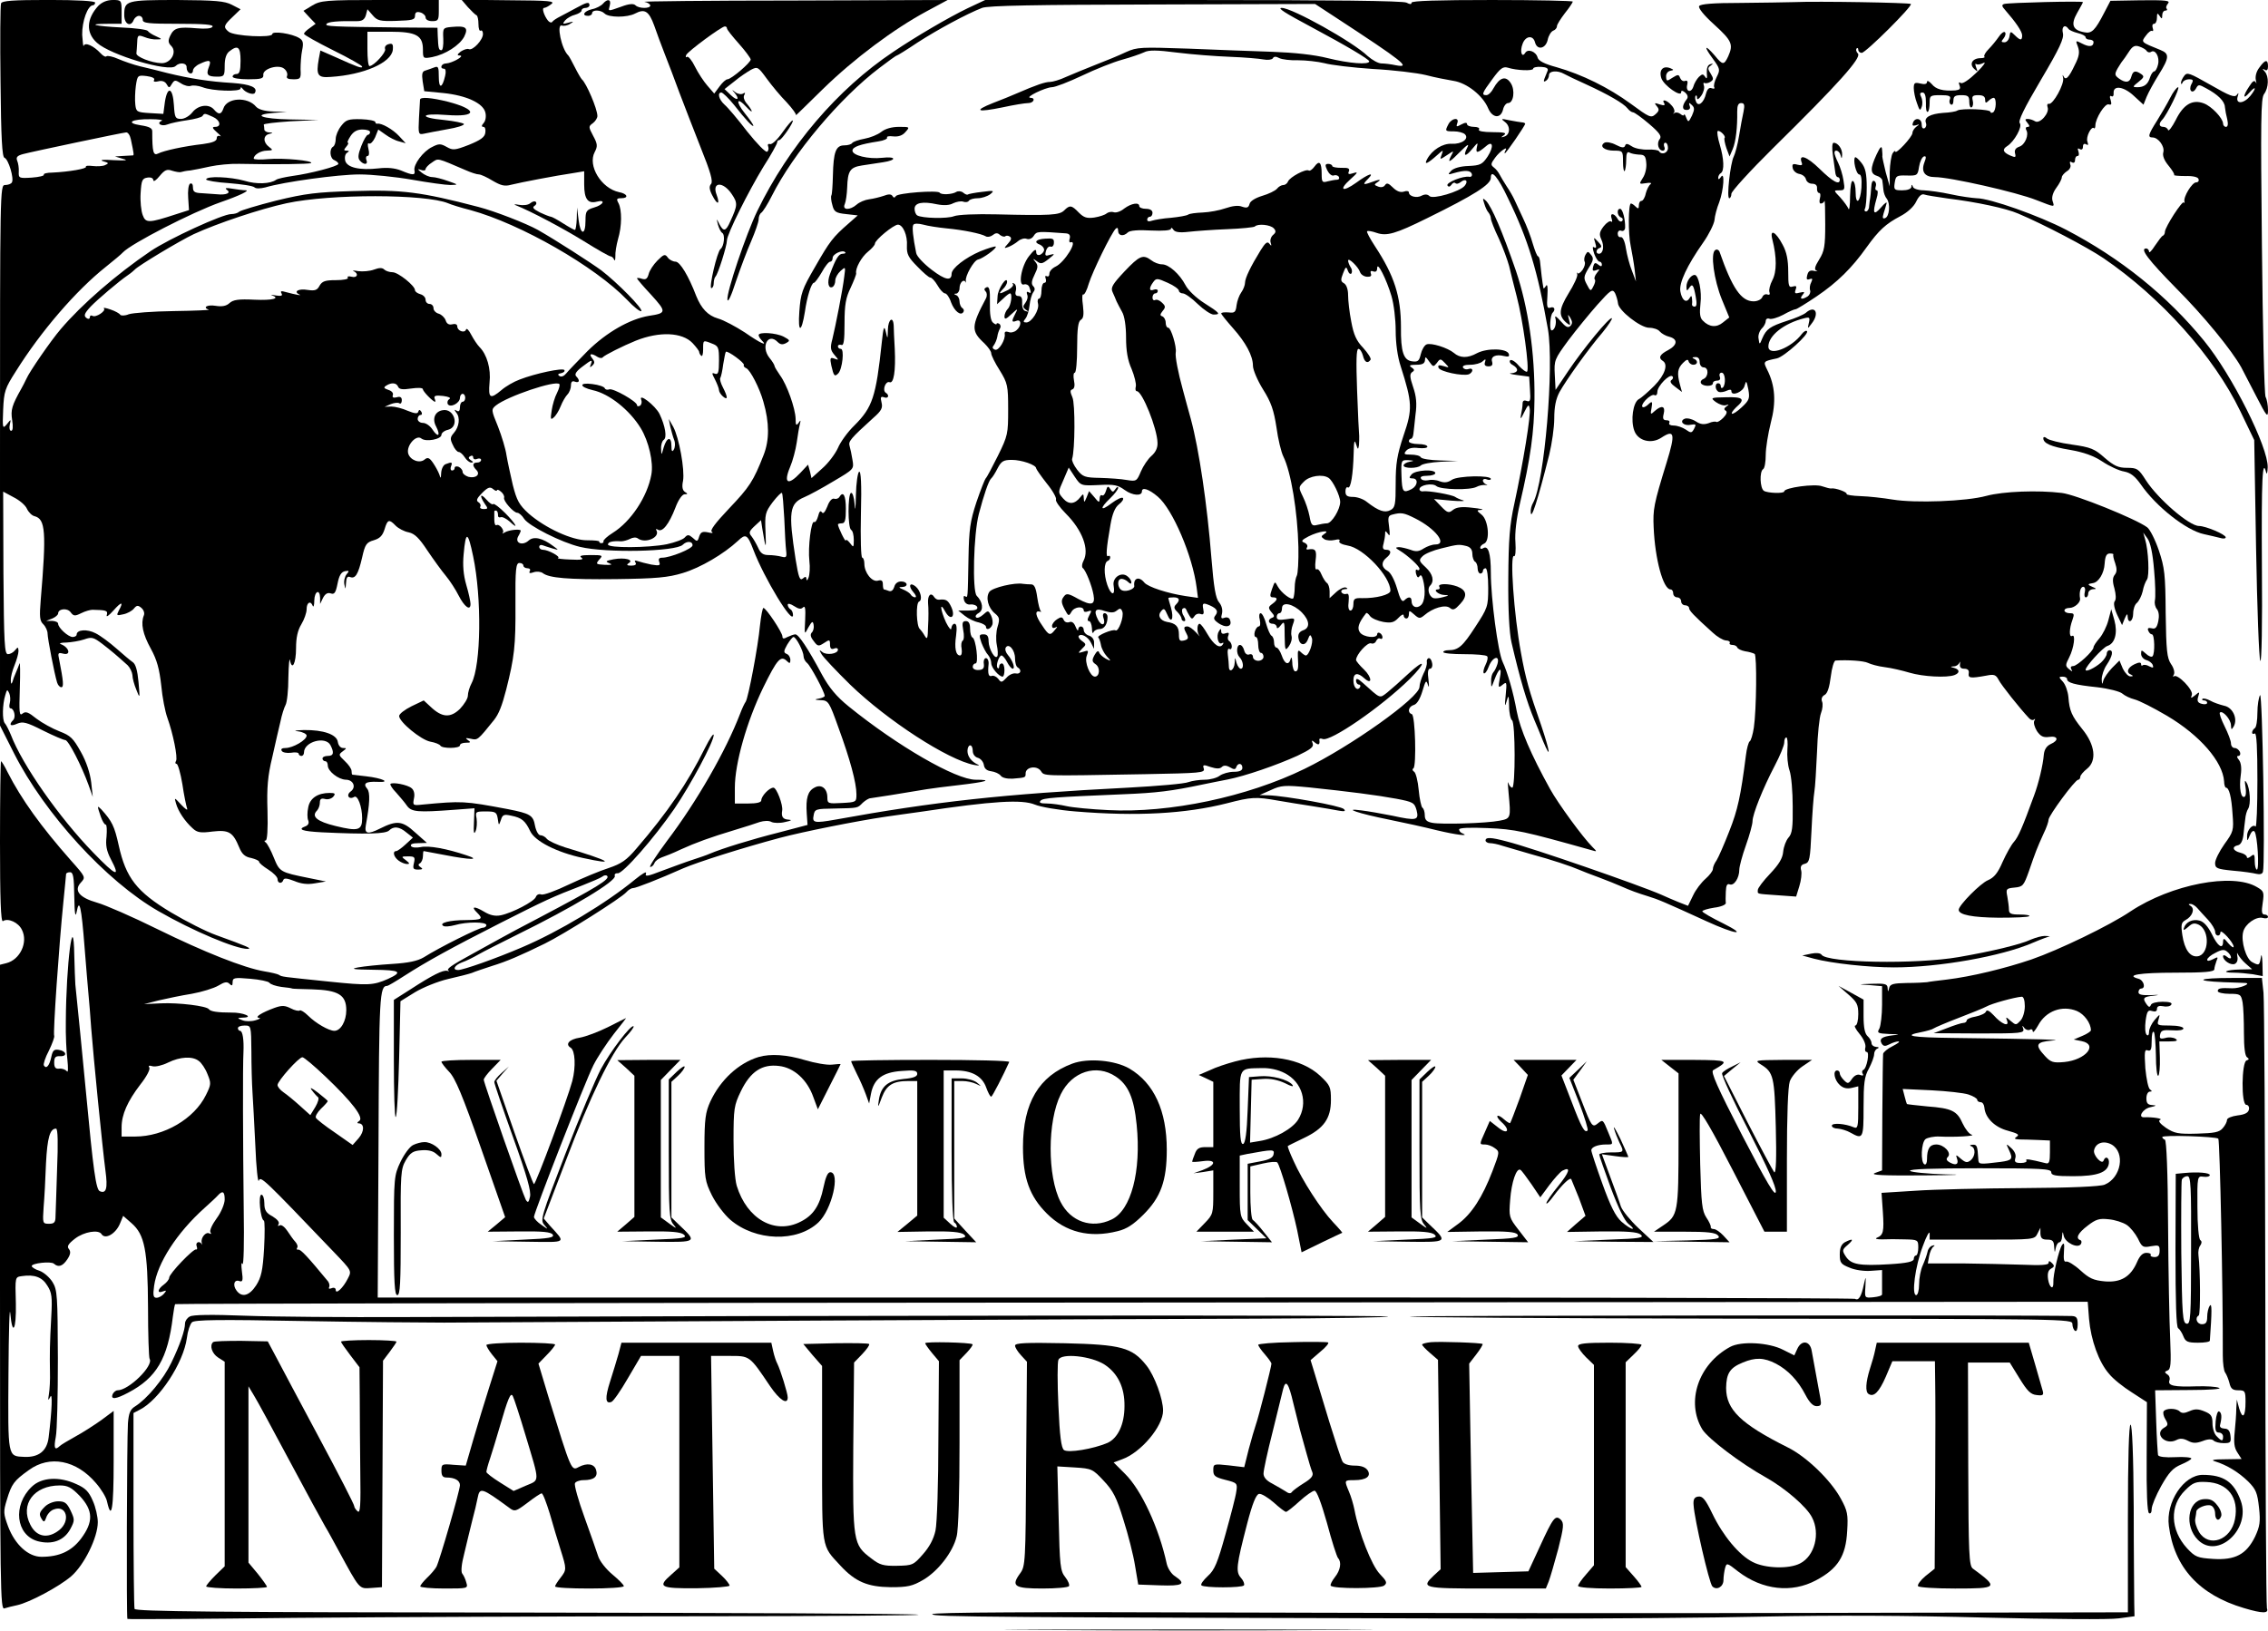 <?xml version="1.0" standalone="no"?>
<!DOCTYPE svg PUBLIC "-//W3C//DTD SVG 20010904//EN"
 "http://www.w3.org/TR/2001/REC-SVG-20010904/DTD/svg10.dtd">
<svg version="1.0" xmlns="http://www.w3.org/2000/svg"
 width="858pt" height="617pt" viewBox="0 0 858 617"
 preserveAspectRatio="xMidYMid meet">
<g transform="translate(0,617) scale(0.1,-0.1)"
fill="#000000" stroke="none">
<path d="M4 6157 c-3 -8 -4 -141 -2 -297 2 -213 6 -284 15 -287 15 -5 37 -79
28 -93 -3 -6 -15 -10 -26 -10 -19 0 -19 -17 -19 -1022 l0 -1023 53 -105 c116
-229 349 -484 546 -597 130 -75 294 -144 338 -143 18 1 0 9 -119 52 -37 13
-114 52 -171 86 -130 78 -171 131 -198 254 -16 72 -25 91 -66 136 -16 16 -16
14 -2 -27 6 -17 14 -31 19 -31 4 0 5 -20 3 -45 -4 -33 0 -54 16 -85 38 -72 22
-67 -67 25 -128 132 -267 330 -311 445 -8 19 -18 39 -23 44 -10 12 -9 71 2
106 6 22 8 23 15 7 4 -9 5 -26 2 -37 -3 -11 -2 -20 3 -20 13 0 21 -33 10 -44
-18 -18 -11 -26 15 -14 21 9 35 6 98 -26 40 -20 78 -36 84 -36 12 0 62 -98 88
-170 l16 -45 -6 55 c-4 34 -18 78 -39 115 -29 52 -39 62 -81 78 -26 10 -66 32
-87 48 -31 25 -41 29 -53 19 -12 -10 -13 4 -10 97 2 59 1 101 -1 93 -3 -8 -9
-24 -14 -35 -5 -11 -11 -27 -13 -35 -4 -10 -6 -8 -6 6 -1 12 6 38 14 57 8 20
15 44 15 54 -1 16 -2 16 -13 3 -7 -9 -19 -15 -27 -15 -13 0 -15 42 -17 307
l-1 308 39 -21 c22 -11 45 -30 51 -44 6 -13 19 -26 29 -28 41 -11 45 -58 23
-318 -5 -62 -4 -78 10 -91 9 -9 16 -25 16 -35 0 -18 26 -153 36 -185 3 -10 10
-18 16 -18 10 0 8 22 -8 104 -6 26 -4 28 15 23 31 -8 23 24 -9 36 -8 3 1 6 21
6 20 1 50 6 68 12 28 10 35 8 68 -17 35 -27 55 -44 96 -81 9 -9 17 -26 18 -37
0 -12 7 -37 15 -56 13 -34 14 -34 8 30 -4 44 -11 68 -22 75 -9 6 -36 29 -61
51 -26 23 -61 49 -79 58 -32 17 -72 14 -72 -5 0 -5 -7 -9 -15 -9 -17 0 -55 35
-55 50 0 6 -10 10 -22 11 l-23 0 23 9 c12 5 22 14 22 19 0 18 34 22 47 5 11
-15 16 -16 40 -4 16 8 35 13 43 13 52 -1 59 -3 54 -20 -3 -10 8 -2 25 17 31
35 40 35 20 -1 -9 -18 -8 -19 18 -13 15 3 33 13 40 22 10 12 15 13 28 2 9 -8
13 -20 9 -29 -12 -30 -4 -70 27 -126 23 -42 32 -76 39 -138 4 -45 15 -100 23
-122 22 -61 40 -151 33 -164 -4 -6 -3 -11 2 -11 5 0 15 -35 22 -77 6 -42 15
-84 18 -92 3 -9 -7 -2 -22 14 -27 29 -27 29 -20 5 8 -29 33 -67 63 -94 17 -16
30 -18 75 -12 62 7 77 -2 101 -60 10 -25 22 -36 45 -40 16 -4 30 -10 30 -14 0
-5 16 -18 35 -30 19 -12 35 -28 35 -36 0 -17 17 -19 22 -3 3 8 15 6 41 -4 26
-11 50 -14 78 -9 l42 7 -64 13 c-109 22 -111 23 -133 77 -11 28 -25 53 -30 57
-7 5 -7 8 -1 8 6 0 9 42 7 112 -3 88 1 133 18 203 11 50 25 110 31 135 5 25
14 53 19 62 6 10 11 57 11 105 1 49 4 78 6 65 8 -41 23 -12 23 46 0 39 6 67
20 90 11 18 20 44 20 57 0 26 15 34 23 13 3 -7 6 2 6 20 1 36 21 45 22 10 l0
-23 11 23 c8 15 17 21 29 17 14 -5 19 2 26 37 6 31 14 44 28 47 17 3 17 1 6
-12 -7 -9 -11 -26 -8 -39 4 -20 4 -19 6 6 1 20 5 27 15 23 20 -8 31 9 46 74
11 49 16 57 44 65 23 7 33 17 41 42 11 37 17 39 42 13 10 -10 32 -22 49 -25
23 -5 40 -22 71 -69 23 -34 54 -77 70 -96 15 -18 37 -52 48 -74 22 -43 45 -60
45 -32 0 9 -7 42 -16 72 -11 38 -14 75 -10 116 8 90 16 88 36 -8 33 -157 30
-411 -6 -480 -8 -15 -14 -36 -14 -47 0 -11 -14 -33 -30 -50 -36 -35 -68 -33
-111 8 l-26 24 -46 -22 c-26 -13 -47 -29 -47 -37 0 -22 82 -90 118 -97 18 -3
35 -10 38 -15 7 -12 74 -11 74 1 0 6 10 10 23 10 18 0 19 2 7 10 -11 8 -9 9
11 5 26 -6 26 -6 88 71 18 23 30 53 46 115 31 123 36 165 35 322 -1 135 2 157
15 157 8 0 15 -4 15 -10 0 -5 7 -10 16 -10 8 0 12 -5 8 -11 -4 -8 1 -9 15 -4
12 4 27 2 34 -3 24 -19 96 -25 277 -23 153 2 197 6 253 23 67 20 155 72 209
122 29 28 36 24 58 -34 41 -108 150 -287 150 -247 0 9 -4 19 -10 22 -5 3 -10
11 -10 17 0 6 10 4 24 -5 17 -11 26 -13 34 -5 8 8 10 -5 8 -47 -3 -58 -3 -58
12 -29 14 24 17 26 20 10 2 -10 -1 -23 -6 -28 -8 -8 -6 -18 6 -33 15 -21 19
-21 39 -8 21 14 23 14 23 -6 0 -14 5 -19 15 -15 8 4 15 2 15 -4 0 -16 -43 -22
-59 -9 -12 10 -13 9 -3 -8 6 -11 55 -63 109 -116 140 -135 369 -284 468 -303
17 -3 23 -3 15 1 -25 11 -40 31 -40 52 0 12 5 21 10 21 6 0 10 -9 10 -21 0
-12 8 -23 19 -26 11 -3 21 -15 23 -27 2 -14 11 -22 28 -24 14 -2 30 -9 36 -17
6 -8 24 -12 45 -11 49 4 49 4 49 20 0 24 41 31 57 10 15 -21 -8 -20 395 -13
210 4 227 5 222 21 -5 15 -2 16 26 6 22 -7 35 -7 42 0 7 7 17 7 31 -1 15 -9
21 -9 24 1 6 17 23 15 23 -3 0 -10 -10 -15 -33 -15 -18 0 -42 -7 -53 -15 -10
-8 -36 -15 -56 -15 -20 0 -48 -4 -62 -9 -13 -6 -116 -15 -228 -21 -471 -24
-734 -53 -1108 -121 -79 -14 -88 -12 -82 16 4 24 8 25 78 26 93 2 87 1 108 22
10 9 23 17 29 17 11 1 123 19 212 34 17 3 73 10 125 16 102 12 128 20 61 20
-75 0 -296 128 -480 277 -47 38 -74 71 -101 120 -54 101 -89 153 -101 153 -6
0 -19 -5 -30 -10 -14 -8 -19 -7 -19 2 0 15 -62 108 -72 108 -3 0 -9 -30 -13
-67 -7 -78 -44 -273 -54 -288 -4 -5 -14 -26 -21 -45 -54 -141 -164 -333 -277
-482 -40 -54 -69 -98 -63 -98 6 0 13 7 16 15 3 8 16 17 27 21 12 4 45 17 72
30 57 26 112 46 205 74 36 11 78 24 94 30 17 5 35 6 45 0 9 -4 32 -5 51 0 24
5 28 8 13 9 -21 1 -28 11 -24 34 4 21 -21 87 -33 87 -16 0 -46 -32 -46 -48 0
-8 -18 -12 -50 -12 l-50 0 0 60 c0 92 45 250 107 378 54 110 67 124 91 100 9
-9 12 -8 12 5 0 10 -6 20 -14 23 -12 5 -12 10 2 35 10 16 20 29 24 29 10 0 38
-55 38 -73 0 -8 6 -20 14 -26 13 -11 66 -110 66 -124 0 -3 -10 -8 -22 -10 -18
-3 -17 -5 7 -6 29 -1 32 -6 67 -104 44 -120 68 -209 68 -252 0 -30 -1 -30 -55
-33 -52 -3 -55 -2 -55 21 0 34 -23 52 -49 37 -25 -13 -33 -40 -29 -98 l3 -43
-110 -29 c-103 -26 -213 -60 -260 -80 -11 -5 -40 -15 -65 -23 -25 -8 -76 -27
-114 -41 -57 -22 -67 -24 -62 -10 3 9 -15 -2 -41 -23 -109 -90 -289 -198 -428
-257 -100 -43 -223 -86 -242 -86 -23 0 -14 18 15 29 15 5 43 19 62 30 19 11
85 44 145 74 214 105 377 204 371 223 -3 6 3 11 11 10 20 -1 136 131 214 244
62 91 149 253 149 279 0 9 -15 -13 -33 -49 -66 -133 -142 -244 -259 -380 -38
-45 -58 -58 -105 -74 -32 -10 -99 -38 -150 -62 -50 -24 -98 -42 -106 -38 -8 3
-17 -1 -20 -10 -7 -17 -89 -60 -133 -69 -21 -4 -40 0 -63 14 -37 22 -51 20
-26 -4 24 -24 19 -27 -42 -28 -62 0 -104 -11 -86 -22 5 -4 25 -2 44 3 44 13
119 13 119 0 0 -5 -6 -10 -14 -10 -14 0 -163 -74 -223 -112 -24 -14 -57 -21
-120 -25 -49 -3 -106 -9 -128 -13 -32 -6 -19 -8 58 -9 102 -1 113 -8 54 -35
-55 -24 -74 -25 -220 -10 -183 19 -180 18 -192 26 -5 3 -30 9 -55 13 -77 13
-228 73 -405 160 -93 46 -196 91 -228 100 -67 19 -89 46 -61 76 18 20 19 20
-38 84 -113 128 -187 231 -239 333 -11 23 -23 42 -25 42 -2 0 -4 -138 -4 -306
0 -212 3 -303 11 -299 19 13 59 -5 72 -33 24 -47 -7 -113 -59 -126 l-24 -6 0
-1221 c0 -1159 1 -1221 17 -1214 10 3 32 9 48 12 46 10 157 69 204 109 49 42
101 147 101 205 0 20 -8 57 -19 81 -15 35 -28 48 -62 63 -65 30 -132 26 -169
-10 -73 -70 -60 -183 23 -206 54 -14 99 2 123 46 17 32 17 36 1 70 -14 29 -22
35 -47 35 -17 0 -39 -9 -50 -20 -22 -22 -24 -29 -11 -49 7 -11 10 -9 16 8 4
12 16 26 28 30 49 19 65 -43 21 -78 -43 -34 -86 -26 -109 20 -40 77 13 149
111 149 30 0 44 -7 76 -40 51 -55 52 -98 4 -162 -36 -47 -82 -68 -149 -68 -50
0 -100 46 -126 114 -18 49 -19 57 -5 102 18 60 27 72 83 112 79 58 180 38 254
-49 20 -23 39 -54 42 -70 17 -76 25 -27 25 151 l0 192 -47 -35 c-27 -19 -70
-47 -98 -62 -27 -15 -54 -31 -59 -36 -19 -18 -23 -8 -15 34 5 23 8 157 8 298
-1 235 -2 259 -20 288 -11 18 -33 37 -49 43 -17 5 -30 14 -30 18 0 11 73 19
84 9 17 -15 33 -10 51 17 12 18 13 29 6 38 -9 10 -3 20 23 40 34 26 89 35 100
17 14 -22 54 1 70 40 l12 29 32 -28 c49 -43 61 -101 62 -318 0 -103 3 -190 6
-195 16 -26 -79 -119 -121 -119 -7 0 -15 -7 -19 -15 -8 -21 12 -19 59 6 107
56 150 129 169 288 3 24 7 46 9 47 2 2 1630 5 3619 6 l3616 3 5 -65 c7 -80 37
-164 76 -208 15 -19 54 -50 86 -70 l57 -37 -1 -207 c-1 -133 2 -209 9 -213 6
-3 10 3 10 16 0 12 16 51 36 87 29 51 44 68 75 81 21 9 39 19 39 23 0 4 -27 7
-61 5 -36 -2 -63 1 -65 8 -1 5 -5 63 -7 128 l-4 117 131 1 c76 0 123 4 111 8
-11 5 -49 7 -85 6 -84 -3 -110 2 -103 22 3 8 0 19 -8 23 -11 8 -11 10 1 15 12
4 14 24 10 118 -3 61 -7 256 -8 432 -1 200 -6 321 -12 323 -6 2 -10 7 -10 10
0 9 203 2 212 -6 6 -6 18 -587 17 -820 0 -30 4 -59 9 -65 5 -7 12 -24 16 -39
5 -22 12 -28 34 -28 25 0 27 -3 27 -44 0 -56 -11 -68 -24 -25 l-9 34 -2 -35
c0 -19 -3 -59 -6 -88 -4 -39 -2 -59 10 -77 l16 -25 -62 -1 c-45 0 -56 -3 -38
-8 45 -14 89 -41 125 -76 30 -30 35 -44 41 -99 6 -54 3 -71 -15 -110 -33 -67
-75 -89 -158 -84 -60 4 -68 7 -99 40 -64 70 -67 162 -7 220 29 29 40 33 80 31
81 -3 124 -59 108 -141 -15 -79 -99 -109 -136 -48 -10 17 -17 39 -14 51 2 11
4 23 4 27 2 13 39 28 55 22 9 -3 16 -17 16 -30 0 -26 15 -32 23 -10 3 8 -3 27
-15 41 -15 20 -28 25 -52 23 -60 -6 -73 -102 -21 -154 75 -75 201 41 162 148
-26 72 -65 98 -144 98 -72 0 -140 -103 -128 -193 20 -157 115 -261 284 -311
70 -21 95 -21 87 -1 -3 9 -6 523 -6 1144 -1 621 -4 1155 -7 1185 l-6 56 -115
0 c-126 0 -146 -11 -30 -16 40 -1 78 -3 83 -3 24 -2 -23 -21 -50 -20 -46 2
-55 0 -55 -11 0 -5 20 -10 44 -10 42 0 44 -2 50 -33 3 -17 5 -70 5 -116 0 -53
4 -87 12 -91 8 -6 8 -9 -2 -12 -19 -6 -21 -168 -1 -168 7 0 12 -8 10 -17 -2
-13 -16 -20 -43 -23 -22 -3 -40 -10 -40 -17 0 -7 -7 -21 -16 -31 -13 -16 -32
-19 -97 -21 -72 -2 -86 1 -118 22 -23 16 -31 27 -22 30 12 5 -27 11 -60 10
-26 -2 -6 32 23 38 23 5 25 7 8 8 -18 1 -23 7 -23 26 0 14 6 25 13 25 9 0 9 2
1 8 -7 4 -14 40 -18 80 -4 62 -3 73 9 68 12 -4 15 4 15 36 0 23 3 38 8 34 4
-4 7 -44 8 -89 0 -45 4 -80 9 -77 4 3 7 33 6 68 l-2 62 38 0 c28 0 34 3 23 10
-8 5 -25 7 -38 3 -20 -5 -23 -2 -20 13 3 16 11 18 46 16 25 -2 42 1 42 7 0 6
-21 11 -51 11 -48 0 -50 1 -43 23 6 22 6 22 -15 -2 -11 -13 -21 -33 -21 -45 0
-12 -4 -16 -9 -11 -6 6 -7 29 -4 53 5 36 9 42 24 37 13 -4 19 -1 19 8 0 10 8
13 24 10 13 -3 27 0 30 6 5 7 -6 11 -33 11 -22 0 -42 -5 -44 -12 -4 -10 -8 -9
-16 2 -17 24 -13 29 27 33 24 3 21 4 -10 2 -35 -1 -48 2 -48 11 0 8 5 14 10
14 19 0 10 32 -10 37 -52 14 5 23 139 23 111 0 148 3 148 13 0 6 4 20 8 31 7
16 6 17 -13 7 -14 -7 -22 -8 -22 -2 0 6 14 18 31 26 24 13 34 14 45 4 8 -6 14
-16 14 -21 0 -6 -7 -5 -15 2 -8 7 -15 8 -15 2 0 -16 29 -35 44 -29 9 4 13 15
10 29 -2 13 -1 16 2 8 4 -8 17 -25 30 -36 l24 -21 -46 -1 c-54 -1 -74 -12 -23
-12 19 0 51 -3 72 -6 l37 -7 -1 49 c-1 29 -4 38 -6 22 -5 -31 -7 -32 -33 -18
-23 12 -43 79 -34 114 7 30 49 60 75 53 10 -3 19 -1 19 4 0 5 -6 9 -13 9 -11
0 -12 11 -7 44 6 41 4 45 -22 60 -92 55 -324 10 -478 -92 -80 -54 -271 -146
-375 -182 -100 -34 -228 -65 -320 -76 -33 -4 -67 -8 -75 -10 -8 -1 -43 -3 -77
-3 -50 -1 -62 -4 -66 -18 -4 -17 -5 -17 -6 0 -1 14 -10 17 -58 15 -57 -2 -57
-2 -10 -5 l47 -4 0 -70 c0 -39 -5 -79 -10 -90 -10 -17 -7 -19 37 -21 41 -1 43
-2 13 -5 -41 -5 -52 -13 -41 -32 7 -10 13 -10 29 -2 11 6 27 11 34 11 7 -1 -3
-8 -22 -18 -19 -9 -35 -23 -36 -29 -1 -7 -2 -109 -3 -227 l-1 -214 -27 -10
c-20 -8 31 -10 182 -9 130 1 162 3 85 4 -68 2 -129 8 -134 13 -7 7 87 10 262
10 235 0 272 -2 272 -15 0 -12 16 -15 83 -15 91 0 130 14 135 48 3 22 -13 31
-20 11 -6 -17 -40 20 -36 39 6 28 36 38 66 22 53 -30 37 -126 -26 -152 -17 -7
-126 -12 -307 -13 -154 -1 -338 -5 -409 -10 l-128 -8 5 -72 c5 -75 2 -88 -23
-98 -8 -4 1 -6 20 -6 19 1 58 1 86 0 49 -1 51 -2 51 -31 0 -16 -4 -30 -9 -30
-4 0 -8 -6 -8 -13 0 -10 -24 -16 -92 -20 -114 -7 -145 -1 -165 29 -15 23 -14
26 7 44 25 22 20 26 -11 10 -13 -8 -19 -21 -19 -46 0 -31 4 -37 37 -50 20 -9
56 -14 80 -12 l43 3 0 -42 c0 -24 0 -46 0 -50 0 -5 -14 -9 -33 -11 -33 -3 -33
-3 -30 40 2 42 2 42 -6 8 -9 -45 -20 -62 -33 -54 -5 3 -1265 6 -2799 5 l-2790
0 3 577 c2 566 4 602 33 602 3 0 32 17 63 37 87 56 180 107 367 202 168 85
193 97 310 142 33 13 66 27 73 32 7 6 15 7 19 3 12 -12 -39 -43 -257 -158 -58
-30 -125 -66 -150 -80 -25 -14 -72 -40 -105 -58 -79 -43 -98 -57 -88 -62 4 -3
2 -3 -5 -1 -16 4 -56 -16 -139 -70 l-63 -40 0 -225 c0 -124 3 -222 7 -218 5 4
10 104 13 223 l5 215 55 34 c30 18 86 41 125 50 39 9 79 19 90 23 11 5 45 16
75 26 59 18 111 41 201 85 70 34 292 174 309 195 7 8 18 15 25 15 11 0 98 34
190 75 56 24 223 77 365 115 86 23 291 64 400 80 36 5 97 14 135 19 273 41
381 47 430 27 21 -9 91 -21 154 -26 232 -19 415 -9 573 31 93 24 108 25 193
10 33 -6 92 -15 130 -21 39 -6 84 -14 100 -17 22 -4 27 -2 19 6 -10 12 -221
50 -284 52 l-35 1 43 19 c39 18 51 19 145 10 152 -16 254 -29 330 -43 63 -12
68 -15 76 -43 10 -39 0 -41 -92 -21 -40 8 -92 17 -117 20 -75 10 -10 -12 105
-35 55 -11 136 -29 180 -40 75 -18 127 -24 98 -12 -7 2 -13 9 -13 15 0 6 39 8
108 5 103 -4 138 -12 391 -83 24 -7 24 -7 5 12 -36 36 -129 163 -160 219 -73
132 -113 226 -126 294 -13 72 -35 148 -53 186 -18 37 -45 242 -45 338 0 74
-10 105 -29 93 -6 -4 -11 -3 -11 2 0 6 7 12 14 15 24 9 17 88 -8 109 -21 17
-21 18 -1 19 11 1 -5 5 -35 8 -40 5 -60 2 -73 -8 -16 -13 -21 -12 -45 13 l-27
28 65 -6 c36 -3 56 -2 45 1 -11 3 -24 9 -30 13 -11 8 -103 25 -122 21 -7 -1
-13 3 -13 8 0 16 49 25 64 12 17 -14 128 -16 152 -3 9 5 24 8 33 7 9 -1 10 0
4 2 -7 3 -13 9 -13 15 0 5 7 8 15 4 8 -3 15 -2 15 2 0 15 -124 12 -147 -3 -16
-11 -29 -12 -46 -6 -14 6 -34 7 -45 4 -11 -2 -23 0 -26 6 -5 7 4 11 23 11 17
0 31 5 31 10 0 16 -76 12 -90 -5 -10 -12 -10 -15 4 -15 22 0 20 -27 -3 -40
-33 -17 -37 -12 -39 50 -2 59 -1 60 26 59 23 -2 24 -2 5 -6 -13 -2 -23 -9 -23
-14 0 -12 53 -12 65 0 6 6 39 12 75 14 l65 3 -67 2 c-37 1 -70 6 -73 12 -3 6
-20 10 -37 10 -26 0 -29 2 -18 15 8 9 24 13 46 10 19 -2 34 0 34 5 0 6 -16 10
-35 10 -19 0 -35 5 -35 10 0 6 4 10 8 10 4 0 8 8 9 18 1 9 5 42 8 73 6 42 3
70 -9 105 -13 38 -13 49 -4 56 10 6 10 10 -2 18 -11 7 -7 10 18 10 24 0 32 5
33 18 0 14 3 13 16 -6 15 -21 16 -21 29 -5 12 17 14 17 31 -1 17 -18 17 -18
-6 -11 -17 5 -22 4 -19 -6 5 -15 92 -33 115 -25 7 3 13 10 13 15 0 6 -6 8 -14
5 -8 -3 -17 -1 -21 5 -4 7 6 11 27 11 19 0 40 6 47 13 11 10 13 9 9 -3 -4 -11
1 -16 13 -16 13 0 17 5 14 17 -7 20 14 30 45 22 17 -4 21 -2 18 8 -7 21 -81
23 -120 3 -36 -20 -65 -19 -88 1 -23 19 -85 39 -103 32 -8 -3 -18 -20 -22 -37
-6 -26 -11 -30 -33 -27 -32 4 -43 36 -42 129 0 117 -25 195 -98 306 -19 29
-33 55 -30 57 3 3 19 0 36 -6 38 -13 71 -4 192 56 177 87 240 127 240 152 0
35 27 4 65 -77 77 -158 112 -275 151 -495 24 -141 -13 -580 -56 -657 -6 -10
-10 -26 -9 -35 1 -35 26 42 70 217 10 41 19 103 19 137 0 44 6 74 20 100 25
45 109 163 164 227 21 26 36 49 34 52 -8 7 -109 -116 -166 -201 l-47 -70 -3
57 c-3 55 -1 59 51 130 30 40 80 101 110 135 51 57 57 61 67 44 5 -11 10 -28
11 -38 1 -27 85 -93 118 -93 16 0 34 -6 40 -14 7 -8 23 -17 36 -20 34 -9 31
-32 -5 -51 -31 -16 -37 -29 -20 -40 22 -13 9 -53 -31 -94 -22 -22 -49 -46 -59
-51 -22 -12 -32 -80 -17 -120 14 -38 64 -51 102 -26 50 33 54 16 20 -94 -49
-159 -52 -177 -49 -245 5 -120 36 -235 64 -235 6 0 10 -7 10 -15 0 -8 7 -15
15 -15 8 0 15 -7 15 -15 0 -8 7 -15 15 -15 8 0 15 -5 15 -10 0 -10 17 -28 89
-93 17 -16 39 -29 50 -30 11 0 17 -5 15 -9 -3 -4 1 -8 10 -8 8 0 16 -4 18 -9
2 -6 15 -12 30 -15 15 -2 31 -7 36 -10 9 -6 7 -212 -3 -279 -4 -26 -11 -50
-16 -52 -4 -3 -11 -27 -14 -53 -20 -156 -31 -206 -63 -287 -19 -49 -41 -99
-48 -110 -8 -11 -14 -25 -14 -33 0 -7 -13 -24 -28 -37 -15 -13 -37 -41 -47
-63 l-19 -39 -36 14 c-19 8 -48 20 -65 28 -82 36 -488 177 -583 201 -63 17
-82 17 -82 4 0 -5 8 -10 17 -10 9 0 30 -4 47 -10 17 -5 65 -19 106 -31 81 -22
153 -46 185 -60 11 -5 45 -18 75 -29 30 -11 66 -26 80 -32 41 -18 63 -26 105
-39 39 -12 58 -20 220 -94 111 -51 161 -57 63 -8 -43 21 -77 41 -78 45 0 4 20
10 45 14 25 3 45 11 44 18 -1 6 -1 25 0 43 1 24 5 31 15 27 16 -6 36 24 36 56
0 11 11 53 25 92 14 39 25 80 25 91 0 26 39 124 84 210 20 38 36 77 36 88 0
10 3 19 8 19 4 0 6 -20 4 -44 -2 -25 1 -61 8 -81 7 -20 12 -81 12 -136 1 -79
-2 -103 -16 -118 -9 -10 -18 -34 -20 -53 -2 -25 -16 -48 -49 -83 -26 -27 -47
-55 -47 -62 0 -16 -9 -14 75 -20 l70 -5 12 39 c7 22 10 49 7 60 -4 14 0 22 14
25 18 5 20 17 25 124 3 66 8 133 11 149 3 17 7 84 10 150 2 66 9 132 15 147 6
15 8 35 4 44 -4 10 0 20 10 25 11 6 18 30 23 69 4 33 12 60 18 61 47 3 107 -1
123 -9 10 -5 38 -13 63 -16 25 -3 67 -13 94 -21 50 -15 141 -20 170 -9 21 8
20 21 -1 27 -16 4 -16 5 -1 6 9 0 18 7 21 14 2 6 3 4 2 -5 -2 -12 3 -18 16
-18 13 0 19 -6 17 -17 -3 -19 6 -20 67 -9 29 6 36 3 46 -16 10 -20 81 -109
115 -145 6 -7 15 -9 19 -5 5 4 5 2 1 -5 -4 -7 1 -24 10 -39 14 -20 24 -25 46
-22 34 5 38 -13 6 -27 -15 -7 -24 -20 -26 -40 -3 -39 -20 -110 -37 -155 -44
-121 -60 -157 -76 -175 -10 -11 -29 -45 -43 -76 -18 -42 -32 -59 -55 -69 -28
-11 -111 -95 -111 -112 0 -19 51 -29 151 -30 61 0 113 2 116 6 4 3 -12 6 -35
6 -34 0 -42 3 -42 19 0 10 -3 32 -6 49 -6 29 -4 31 27 34 32 3 35 7 55 63 24
70 30 86 55 141 11 22 19 46 19 53 0 15 100 151 112 151 4 0 8 5 8 11 0 6 12
20 26 31 37 30 30 90 -18 149 -41 51 -49 70 -53 122 -2 21 -11 47 -21 58 -16
17 -16 19 -1 19 10 0 17 -4 17 -9 0 -14 28 -22 114 -31 43 -5 86 -16 95 -24 9
-8 30 -18 46 -22 17 -4 72 -32 123 -62 125 -74 211 -174 216 -248 0 -13 4 -24
7 -24 12 0 21 -35 25 -100 5 -62 3 -67 -31 -114 -19 -27 -35 -59 -35 -71 0
-20 7 -23 67 -29 38 -3 78 -9 89 -12 13 -3 23 -1 25 8 9 30 -2 682 -11 668 -5
-8 -10 -38 -10 -67 0 -28 -4 -55 -10 -58 -5 -3 -10 -11 -10 -16 0 -6 4 -7 10
-4 7 4 10 -57 10 -176 0 -100 -3 -179 -7 -176 -11 11 -33 -14 -32 -37 0 -20 1
-19 10 3 6 14 13 21 18 15 11 -12 19 -144 9 -144 -4 0 -8 14 -8 31 0 27 -2 30
-15 19 -9 -7 -15 -8 -15 -2 0 5 -11 13 -25 16 -28 7 -33 23 -9 28 11 2 18 16
21 38 2 19 5 47 7 61 1 14 6 32 11 39 11 18 7 78 -6 99 -7 12 -8 8 -4 -16 3
-17 2 -34 -3 -37 -14 -9 -22 32 -15 81 4 28 1 48 -7 58 -8 10 -9 15 -2 15 6 0
9 7 6 15 -4 8 -12 15 -20 15 -8 0 -14 8 -14 18 0 9 -11 38 -24 64 -13 26 -21
49 -18 52 10 10 42 -26 42 -48 1 -18 2 -18 10 -5 17 29 -3 73 -36 79 -16 4
-40 12 -52 19 -13 7 -26 10 -30 7 -3 -3 0 -6 6 -6 7 0 12 -4 12 -9 0 -5 -9 -7
-20 -4 -16 4 -19 11 -14 27 6 19 5 20 -11 6 -17 -13 -18 -13 -13 1 7 18 -55
82 -68 70 -4 -3 -4 0 0 7 4 7 0 25 -11 40 -15 23 -18 50 -20 192 -1 148 -4
172 -26 238 -14 41 -34 80 -44 87 -43 32 -271 124 -323 130 -91 11 -221 6
-285 -11 -76 -21 -270 -28 -355 -14 -36 6 -90 12 -122 13 -31 1 -54 5 -52 8 4
7 -44 24 -58 21 -4 -1 -19 3 -34 8 -27 11 -144 -5 -144 -19 0 -9 -63 -7 -77 2
-15 10 -17 73 -3 82 6 3 10 28 10 54 0 26 9 81 19 121 21 79 17 141 -14 202
-15 31 -15 31 37 42 28 6 124 93 114 103 -3 4 -12 -1 -19 -10 -40 -54 -127
-87 -127 -48 0 41 59 88 136 107 20 5 22 3 17 -18 -5 -23 -5 -23 10 -3 32 40
14 73 -22 41 -9 -7 -41 -21 -71 -30 -64 -21 -78 -31 -93 -66 -10 -25 -11 -25
-14 -2 -3 12 3 29 11 38 9 8 16 22 16 29 0 8 6 12 14 9 7 -3 31 4 52 15 21 12
42 21 47 21 4 0 40 22 80 49 78 53 133 107 189 186 46 64 72 88 127 117 27 14
51 36 60 55 10 21 21 31 31 27 8 -3 48 -9 89 -15 107 -13 220 -37 266 -57 95
-40 261 -127 323 -169 217 -148 417 -371 517 -578 l53 -110 7 -410 c4 -225 11
-417 16 -425 5 -9 8 138 6 358 -2 334 2 410 16 355 3 -10 5 -2 6 19 2 76 -134
348 -241 479 -139 170 -315 312 -522 420 -102 53 -288 119 -338 119 -18 1 -62
7 -98 15 -36 8 -81 14 -102 15 -20 0 -39 6 -41 13 -4 10 -6 10 -6 0 -1 -8 -15
-13 -34 -13 -31 0 -33 2 -29 29 4 26 7 28 45 27 40 -1 42 0 47 33 3 19 11 36
18 39 9 3 10 -3 2 -23 -13 -35 2 -55 40 -55 56 0 309 -57 384 -87 72 -28 69
-28 61 -3 -4 13 1 31 14 49 12 16 21 34 21 40 0 6 9 16 19 23 11 6 17 18 13
26 -3 10 -1 13 6 8 7 -4 12 -1 12 8 0 9 4 16 10 16 5 0 6 7 3 17 -4 11 -3 14
5 9 7 -4 12 -1 12 9 0 10 5 13 12 9 8 -5 9 -2 5 10 -7 17 15 61 25 51 2 -3 5
2 5 10 0 27 37 86 51 80 10 -3 11 1 7 16 -5 13 -3 19 3 15 5 -3 9 2 8 12 -2
31 39 25 77 -11 l36 -33 12 30 c7 17 28 55 46 84 40 64 41 79 6 93 -74 30 -74
29 -55 54 9 13 20 21 24 18 4 -2 5 3 2 11 -3 9 -1 16 5 16 6 0 11 10 11 23 0
18 2 19 10 7 8 -13 10 -12 10 3 0 9 5 17 12 17 6 0 8 3 5 7 -4 3 -2 12 5 20 9
11 -7 13 -104 12 l-114 -2 -24 -46 c-34 -66 -47 -79 -75 -73 -44 8 -52 29 -27
73 12 21 22 39 22 41 0 5 -283 -2 -298 -7 -10 -3 -9 -9 3 -22 41 -47 65 -82
65 -97 0 -20 -7 -20 -28 1 -16 16 -17 15 -20 -5 -2 -12 -10 -22 -19 -22 -13 0
-13 3 -3 15 7 9 9 19 5 23 -4 4 -15 -4 -24 -18 -9 -13 -26 -34 -38 -46 -12
-12 -19 -25 -16 -28 4 -3 -3 -6 -14 -6 -31 0 -44 -22 -25 -40 14 -13 15 -12 8
5 -4 11 -4 16 0 13 4 -4 16 -2 28 4 11 6 0 -11 -26 -36 -29 -28 -53 -44 -60
-40 -8 5 -9 2 -5 -9 5 -13 1 -17 -16 -19 -47 -3 -73 4 -89 24 -10 11 -18 15
-18 8 0 -8 -9 -10 -25 -6 -21 5 -25 3 -25 -17 0 -13 5 -39 12 -57 10 -29 12
-31 18 -14 4 10 3 27 -2 37 -6 12 -5 17 5 17 9 0 13 -12 13 -39 -1 -22 2 -37
7 -34 4 2 7 17 7 34 0 27 2 29 41 29 32 0 40 -3 36 -15 -4 -8 -2 -17 3 -20 6
-4 10 3 10 14 0 17 6 21 30 21 26 0 30 -4 30 -26 0 -14 4 -23 9 -20 5 3 7 15
4 26 -4 16 0 20 21 20 18 0 26 -5 26 -17 0 -13 3 -14 12 -5 7 7 16 12 20 12
12 0 10 -48 -2 -55 -6 -3 -10 -2 -10 2 0 10 -110 14 -125 5 -5 -4 -30 -8 -54
-9 -49 -4 -73 -17 -65 -38 3 -7 1 -16 -5 -20 -7 -3 -11 2 -11 14 0 24 -25 28
-33 7 -4 -11 -1 -13 11 -10 14 5 15 4 2 -5 -8 -6 -15 -17 -15 -24 0 -15 -65
-84 -65 -70 0 4 -5 1 -10 -7 -5 -8 -10 -40 -11 -70 l0 -55 -15 53 c-7 29 -13
56 -13 60 1 4 0 16 -1 27 -1 15 -7 10 -21 -20 -24 -52 -24 -72 1 -80 11 -3 21
-12 21 -18 1 -7 3 -22 4 -34 1 -13 7 -28 13 -35 14 -18 10 -67 -6 -73 -10 -4
-11 1 -6 18 4 12 9 29 11 37 3 8 -7 2 -21 -15 -28 -32 -33 -23 -17 33 6 19 6
32 1 32 -5 0 -7 6 -4 14 3 8 1 17 -5 21 -7 4 -11 -5 -12 -24 -1 -17 -3 -35 -4
-41 -1 -5 -3 -19 -4 -30 0 -11 -6 -20 -12 -20 -5 0 -7 5 -4 10 4 6 7 42 7 80
0 54 -5 75 -20 94 -11 14 -21 23 -24 21 -9 -9 4 -65 16 -65 7 0 10 -17 8 -50
-4 -56 -22 -69 -22 -16 0 19 -4 38 -10 41 -6 4 -10 -18 -11 -57 0 -35 -3 -56
-6 -48 -3 8 -17 27 -31 43 -26 27 -26 27 -3 27 20 0 21 3 15 38 -3 20 -12 50
-20 66 -8 16 -14 33 -14 38 0 15 19 8 23 -9 4 -15 5 -14 6 2 1 22 -16 45 -32
45 -6 0 -7 -20 -3 -47 4 -27 8 -56 9 -65 1 -10 5 -18 9 -18 4 0 8 -4 8 -10 0
-22 -27 -7 -76 41 -48 47 -81 59 -68 24 4 -10 0 -12 -16 -8 -18 5 -21 2 -18
-13 2 -10 13 -20 25 -22 12 -2 23 -11 25 -20 2 -9 12 -17 23 -17 13 0 20 -6
19 -17 -1 -10 3 -18 8 -18 5 0 6 -9 3 -20 -3 -11 -2 -20 3 -20 6 0 12 4 14 10
2 5 3 -34 3 -88 0 -83 -3 -102 -23 -134 -17 -27 -19 -38 -10 -42 7 -3 3 -3 -8
-1 -16 4 -23 0 -27 -16 -4 -15 -2 -19 9 -15 11 4 12 1 6 -12 -5 -9 -7 -23 -4
-31 2 -7 -2 -17 -9 -22 -22 -14 -33 -11 -20 5 10 12 8 13 -10 9 -18 -5 -21 -3
-16 11 5 13 3 16 -11 12 -15 -5 -17 2 -17 57 0 43 -6 74 -21 101 -26 50 -50
62 -39 20 17 -67 17 -122 0 -154 -9 -17 -14 -38 -11 -45 3 -9 0 -12 -8 -9 -7
3 -16 -2 -19 -10 -4 -9 -18 -16 -33 -16 -47 0 -81 50 -129 188 -3 7 -10 10
-16 6 -19 -11 -5 -113 25 -187 l28 -68 -24 -19 c-24 -20 -52 -18 -76 7 -11 10
-13 28 -9 64 6 46 -7 109 -22 109 -14 0 -31 -24 -31 -44 0 -17 2 -18 10 -6 12
19 17 13 25 -32 5 -26 4 -38 -4 -38 -6 0 -10 3 -10 8 1 4 1 14 0 22 -1 12 -3
13 -10 1 -12 -19 -28 -7 -34 26 -6 32 25 98 86 185 22 31 41 70 43 85 1 15 9
46 18 68 17 46 22 120 6 95 -6 -9 -10 -10 -10 -3 0 6 4 15 10 18 14 9 12 54
-4 108 -8 26 -11 49 -8 51 8 5 33 -20 26 -26 -2 -3 1 -20 7 -38 l12 -32 12 28
c12 29 18 82 17 142 0 23 4 32 15 32 12 0 14 -7 9 -32 -4 -18 -12 -60 -17 -92
-5 -32 -15 -68 -20 -78 -13 -25 -28 -158 -17 -158 4 0 8 8 8 17 0 9 71 87 158
173 248 244 334 341 321 357 -7 7 -9 16 -5 20 3 3 6 1 6 -5 0 -7 6 -12 13 -12
15 0 193 177 186 185 -6 5 -353 11 -444 7 -27 -1 -117 -2 -200 -3 -104 0 -152
-4 -157 -12 -4 -7 17 -34 57 -70 67 -61 73 -75 53 -120 -16 -34 -21 -34 -51 3
-38 44 -43 36 -8 -11 29 -40 29 -43 15 -71 -8 -16 -12 -33 -9 -38 3 -5 -1 -7
-9 -4 -10 4 -17 -2 -22 -20 -8 -35 -30 -52 -38 -30 -4 9 -4 19 -1 22 3 3 5 -1
5 -9 0 -8 7 -4 16 9 9 13 13 30 10 38 -3 8 -2 13 2 10 4 -2 14 -1 22 4 13 8
13 13 2 31 -12 18 -12 23 0 31 10 8 10 9 -2 5 -10 -3 -14 -15 -13 -33 2 -20 0
-25 -6 -15 -8 12 -11 12 -24 0 -8 -8 -18 -25 -21 -37 -9 -26 -30 -18 -23 8 3
12 0 17 -8 14 -7 -3 -15 2 -19 11 -5 14 -8 14 -29 1 -21 -14 -23 -14 -24 4 -1
10 6 20 15 22 15 3 15 4 1 10 -28 11 -44 -7 -34 -38 10 -28 75 -73 75 -53 0 8
5 7 15 -1 9 -8 12 -17 7 -24 -19 -24 -20 -42 -2 -42 12 0 16 6 12 16 -4 12 -2
13 8 3 11 -10 11 -17 1 -40 -13 -26 -14 -27 -22 -8 -4 11 -8 16 -8 11 -1 -5
-7 -3 -14 3 -8 6 -18 7 -23 3 -5 -4 -6 -3 -1 2 4 5 0 18 -10 28 -17 20 -39 25
-27 7 4 -8 -1 -9 -17 -4 -20 7 -22 6 -11 -7 10 -12 9 -18 -6 -31 -16 -14 -23
-11 -92 40 -85 62 -184 111 -282 139 -45 12 -68 24 -71 36 -6 23 -37 35 -47
18 -13 -21 -21 6 -10 34 11 31 40 34 47 6 8 -31 40 -25 48 9 3 16 13 32 21 35
8 3 14 10 14 17 0 6 14 28 30 49 17 21 30 41 30 44 0 3 -137 6 -305 6 -204 0
-305 -3 -305 -10 0 -7 -6 -7 -19 0 -13 7 -283 10 -807 10 l-787 0 -66 -31
c-71 -34 -199 -109 -283 -166 -209 -140 -394 -356 -513 -601 -43 -89 -117
-308 -113 -336 2 -12 15 16 32 69 17 50 43 119 58 153 15 35 28 72 28 82 0 11
5 22 10 25 6 4 24 32 40 64 81 161 258 371 407 484 34 26 63 47 66 47 2 0 38
22 78 49 74 48 187 109 244 131 21 9 207 12 645 13 l615 2 75 -49 c260 -170
290 -194 231 -183 -18 4 -43 7 -55 7 -12 0 -35 13 -52 28 -56 54 -286 182
-325 182 -18 0 10 -18 115 -74 129 -69 215 -120 216 -128 0 -14 -76 -8 -157
12 -51 13 -127 21 -209 24 -71 2 -214 8 -319 12 -178 6 -193 6 -235 -13 -25
-12 -76 -33 -115 -48 -38 -15 -89 -36 -112 -46 -23 -11 -51 -19 -61 -19 -18 0
-51 -11 -127 -44 -16 -7 -57 -24 -89 -36 -75 -30 -60 -36 38 -16 41 9 84 16
96 16 21 0 29 20 8 20 -23 1 56 39 81 40 13 0 64 20 115 44 50 24 118 51 151
60 33 9 70 22 83 28 17 9 48 9 125 -1 56 -7 146 -14 201 -16 54 -2 111 -7 126
-10 16 -3 31 -1 35 4 4 8 12 8 25 1 10 -5 42 -9 71 -8 30 0 74 -5 99 -11 25
-7 108 -17 184 -22 77 -4 167 -15 200 -23 34 -9 81 -18 105 -22 51 -8 111 -56
131 -104 16 -37 47 -40 56 -5 3 14 12 25 19 25 21 0 28 49 10 76 -19 29 -42
21 -65 -20 -7 -14 -19 -26 -27 -26 -19 0 -17 7 23 61 30 41 40 48 58 43 34
-11 96 -13 96 -4 0 5 14 8 30 7 20 -1 28 -6 25 -14 -3 -7 -8 -20 -12 -30 -4
-11 -3 -14 5 -9 7 4 12 14 12 22 0 16 32 19 58 4 9 -5 46 -23 82 -39 83 -38
142 -72 157 -91 6 -8 16 -15 21 -15 5 0 33 -20 61 -44 40 -34 48 -47 40 -57
-13 -16 -5 -44 12 -44 6 0 9 7 5 15 -3 8 -1 15 4 15 6 0 10 -9 10 -20 0 -19
-24 -28 -34 -12 -2 4 -21 7 -42 6 -21 -1 -48 4 -60 12 -17 11 -23 12 -26 3 -3
-9 -12 -9 -35 3 -17 9 -36 12 -43 8 -21 -13 -1 -30 36 -30 33 0 34 -1 34 -42
0 -23 3 -39 6 -35 3 3 6 22 6 41 0 25 4 34 12 29 6 -4 22 -7 36 -8 21 0 26 -5
28 -32 2 -18 -4 -43 -13 -56 -15 -24 -15 -24 12 -20 16 3 23 1 17 -4 -6 -4
-14 -20 -18 -35 -3 -16 -11 -28 -16 -28 -6 0 -10 -8 -10 -17 0 -13 -3 -14 -12
-5 -7 7 -14 12 -18 12 -10 0 -11 -114 -1 -160 5 -25 12 -65 15 -90 l5 -45 -15
40 c-9 22 -19 60 -23 85 -4 27 -12 44 -19 43 -7 -2 -12 4 -12 13 0 9 6 14 13
11 8 -3 14 2 15 11 1 30 -9 72 -19 72 -14 0 -11 -28 4 -33 6 -2 8 -8 4 -13 -5
-5 -13 -1 -18 9 -13 22 -30 22 -22 0 3 -10 3 -15 -2 -11 -4 4 -17 -4 -28 -18
-16 -21 -18 -30 -9 -50 12 -25 7 -54 -9 -54 -14 0 -11 18 3 22 9 3 7 10 -6 23
-18 19 -18 19 -11 -4 5 -16 4 -21 -4 -17 -7 5 -7 -2 0 -24 6 -16 15 -30 20
-30 5 0 9 -5 9 -11 0 -8 -4 -8 -14 0 -11 9 -15 7 -19 -8 -4 -15 -1 -18 12 -13
14 5 14 4 2 -11 -8 -10 -11 -20 -8 -24 4 -3 1 -15 -5 -26 -10 -20 -11 -20 -25
7 -13 24 -12 30 7 62 18 28 20 37 9 50 -11 14 -13 14 -21 0 -5 -9 -6 -21 -3
-26 3 -6 0 -19 -8 -31 -8 -11 -17 -17 -19 -12 -3 4 -3 2 -1 -5 2 -8 -13 -40
-33 -72 -37 -61 -39 -85 -7 -112 14 -11 15 -10 9 12 -6 22 -5 23 5 7 8 -14 8
-22 0 -30 -9 -9 -18 -4 -37 18 -15 17 -23 23 -20 12 6 -19 -2 -47 -14 -47 -9
0 -6 57 4 67 12 12 6 25 -9 19 -12 -4 -14 3 -11 45 2 31 0 46 -5 38 -5 -8 -9
-12 -10 -9 -4 20 -10 70 -12 93 -1 15 -5 27 -8 27 -4 0 -12 21 -20 47 -7 26
-24 70 -37 97 -13 28 -28 60 -33 71 -5 11 -18 34 -29 50 -11 17 -23 37 -27 45
-4 8 -13 20 -21 26 -13 10 -13 14 4 37 18 25 52 48 39 27 -3 -6 -4 -10 -2 -10
5 0 77 105 77 112 0 2 -6 5 -12 5 -7 1 -29 4 -48 8 -32 7 -33 6 -16 -7 21 -16
19 -49 -4 -55 -13 -4 -13 -3 0 6 11 8 1 11 -43 11 -36 0 -56 4 -52 10 4 6 -5
10 -19 10 -14 0 -26 5 -26 10 0 7 -7 7 -22 -1 -18 -10 -20 -9 -15 5 9 23 -20
20 -33 -3 -14 -27 -14 -28 20 -28 17 0 36 -5 42 -11 17 -17 -12 -38 -50 -36
-34 2 -74 -23 -93 -58 -13 -24 1 -18 39 16 22 20 23 20 16 1 -8 -20 -7 -20 20
-2 27 18 27 18 16 -2 -16 -31 -6 -26 36 17 25 25 33 30 25 14 -18 -35 -7 -37
19 -5 21 25 22 26 17 5 -5 -23 3 -22 35 5 26 23 30 -2 6 -39 -20 -30 -28 -34
-73 -36 -30 -1 -55 -8 -65 -18 -14 -15 -13 -16 10 -9 42 12 63 11 68 -3 2 -7
-2 -12 -9 -11 -23 5 -90 -22 -83 -33 4 -6 9 -5 15 3 4 7 11 10 15 6 4 -4 13
-2 21 5 18 14 29 3 14 -15 -18 -22 -120 -52 -133 -39 -7 7 -17 8 -29 2 -19
-11 -49 -3 -49 12 0 5 -9 7 -19 3 -13 -4 -27 1 -42 16 -16 16 -23 18 -29 9 -5
-8 -15 -10 -26 -6 -16 6 -16 8 -4 16 20 13 8 12 -24 0 -30 -11 -32 -8 -10 14
26 27 0 18 -45 -15 -53 -38 -68 -28 -22 13 28 25 30 29 11 23 -18 -6 -22 -4
-17 7 4 11 -3 14 -29 13 -19 0 -34 3 -34 7 0 4 -7 8 -15 8 -12 0 -13 -5 -4
-24 7 -14 17 -22 24 -20 7 3 16 1 20 -5 3 -6 0 -11 -7 -11 -7 0 -23 -3 -35 -6
-21 -6 -23 -3 -23 28 0 44 -9 53 -27 28 -8 -11 -18 -18 -22 -15 -12 7 -71 -25
-78 -41 -3 -8 -11 -14 -18 -14 -7 0 -18 -6 -24 -14 -7 -8 -32 -20 -56 -27 -26
-8 -46 -20 -48 -31 -4 -14 -10 -16 -28 -10 -14 6 -37 3 -63 -6 -23 -8 -61 -15
-86 -16 -25 -1 -50 -4 -55 -8 -6 -4 -35 -9 -65 -12 -30 -2 -63 -8 -72 -11 -11
-4 -18 -3 -18 4 0 6 5 11 10 11 6 0 10 7 10 15 0 9 -9 15 -25 15 -14 0 -25 5
-25 10 0 16 -30 11 -57 -9 -13 -11 -31 -17 -39 -14 -8 3 -20 1 -27 -4 -6 -6
-28 -13 -47 -16 -29 -4 -40 0 -59 19 -27 28 -34 29 -55 8 -18 -18 -51 -20
-256 -15 -77 2 -146 -1 -161 -7 -25 -10 -121 -8 -139 3 -6 4 -10 15 -10 25 0
23 30 29 85 17 26 -5 47 -4 61 4 13 6 30 9 38 6 8 -3 18 -2 21 3 4 6 19 10 34
10 15 0 36 7 47 15 17 14 15 15 -31 9 -27 -3 -52 -8 -54 -10 -2 -2 -10 1 -17
7 -7 6 -19 7 -26 3 -15 -10 -58 -12 -63 -3 -7 10 -159 -1 -166 -13 -4 -7 -9
-7 -13 1 -5 7 -15 7 -33 0 -15 -5 -39 -11 -55 -13 -16 -2 -37 -11 -47 -20 -25
-22 -56 -22 -45 2 4 9 8 37 9 62 2 64 11 77 56 84 21 3 57 9 79 12 54 8 51 23
-2 17 -53 -6 -113 9 -113 27 0 14 27 24 98 35 21 3 35 10 33 14 -3 5 7 7 23 5
19 -2 35 3 46 16 18 20 17 20 -24 20 -27 0 -52 -7 -67 -19 -14 -11 -42 -22
-64 -26 -22 -4 -42 -11 -46 -16 -3 -5 -16 -9 -30 -9 -32 0 -41 -25 -43 -114
-1 -37 -3 -72 -6 -76 -2 -3 -1 -20 4 -36 6 -25 13 -30 52 -34 l44 -5 -34 -30
c-60 -52 -72 -68 -127 -164 -50 -86 -55 -101 -60 -170 -6 -82 8 -82 21 -1 8
58 25 110 34 110 4 0 17 18 30 40 12 22 26 40 32 40 5 0 9 6 9 14 0 15 37 32
47 22 4 -3 0 -6 -9 -6 -15 0 -26 -18 -48 -77 -12 -32 -6 -58 11 -48 5 4 9 14
9 24 0 10 9 26 20 36 19 17 19 16 14 -21 -6 -51 -33 -188 -45 -237 -9 -33 -7
-42 8 -60 17 -20 17 -20 0 -14 -16 6 -18 3 -12 -26 9 -39 12 -44 26 -30 16 16
24 93 10 93 -6 0 -11 4 -11 10 0 5 6 7 13 5 9 -4 12 16 12 82 0 71 5 97 23
134 12 26 22 51 21 55 -4 18 20 62 45 82 14 11 26 25 26 30 0 14 71 72 87 72
19 0 37 -41 34 -81 -1 -30 5 -43 39 -77 22 -23 44 -42 49 -42 6 0 18 -13 28
-30 9 -16 22 -30 28 -30 6 0 17 -15 23 -34 13 -34 37 -53 47 -36 3 5 1 11 -5
15 -5 3 -10 15 -10 25 0 10 -6 21 -12 23 -10 4 -10 6 0 6 6 1 12 10 12 20 0
21 15 37 23 24 2 -5 2 -3 1 4 -4 17 30 78 46 81 19 4 72 43 67 49 -3 2 -29 -6
-59 -18 -56 -24 -108 -64 -108 -85 0 -28 -24 -24 -75 15 -30 23 -57 51 -59 64
-12 59 -16 98 -11 106 3 6 19 6 38 1 17 -5 57 -11 87 -14 65 -6 132 -20 149
-30 6 -4 18 -2 26 4 11 9 19 10 28 1 8 -6 17 -8 20 -5 3 3 11 3 17 -1 8 -5 6
-13 -6 -26 -17 -19 -17 -20 2 -13 10 4 27 14 36 22 10 8 24 12 33 8 9 -3 20 2
26 12 11 17 14 17 122 9 12 -1 17 -7 14 -19 -3 -9 -2 -16 2 -15 32 11 -21 -76
-56 -92 -13 -6 -23 -18 -23 -26 0 -9 -4 -13 -10 -10 -6 3 -7 -1 -4 -9 3 -9 1
-16 -5 -16 -6 0 -11 -13 -11 -30 0 -16 -4 -30 -9 -30 -5 0 -7 -9 -4 -19 6 -23
-24 -71 -44 -71 -12 0 -13 3 -4 14 7 8 14 31 16 51 2 19 8 41 14 49 7 9 7 16
0 23 -8 8 -7 20 5 44 13 26 14 35 3 48 -11 14 -10 14 5 3 15 -12 21 -11 45 8
24 19 25 21 6 16 -18 -6 -21 -4 -16 14 3 12 11 19 17 17 7 -3 13 4 13 14 1 16
-4 18 -33 16 -35 -2 -45 -14 -19 -23 8 -4 15 -12 15 -19 0 -7 -7 -15 -15 -19
-10 -3 -15 1 -15 12 0 12 -8 7 -27 -17 -30 -38 -43 -117 -18 -107 7 2 16 -2
19 -10 8 -22 7 -26 -4 -19 -6 3 -7 -1 -4 -10 4 -8 0 -22 -7 -31 -10 -13 -10
-17 2 -26 12 -8 12 -9 -1 -5 -9 2 -14 14 -13 31 1 18 -3 26 -14 26 -10 0 -14
6 -10 20 3 11 0 23 -6 27 -7 3 -9 3 -5 -2 4 -4 -4 -14 -18 -22 -34 -17 -39
-17 -20 3 9 8 16 21 16 27 0 26 -35 -26 -36 -54 l-2 -30 22 20 c12 12 24 21
27 21 10 0 4 -46 -8 -58 -7 -7 -13 -21 -13 -29 0 -13 6 -11 26 8 25 23 26 23
15 2 -15 -29 -14 -34 4 -27 20 8 20 -20 0 -36 -8 -7 -22 -10 -30 -6 -10 3 -15
1 -14 -7 4 -22 -23 -66 -37 -60 -10 4 -11 9 -4 17 5 7 11 21 13 32 1 10 6 24
10 31 4 6 3 14 -3 18 -5 3 -10 3 -10 -1 0 -3 -6 -1 -13 5 -9 7 -13 32 -12 75
1 50 -2 63 -13 59 -9 -4 -10 -9 -3 -16 5 -5 6 -16 1 -26 -56 -106 -57 -123 -6
-170 14 -14 26 -30 26 -38 0 -7 14 -36 32 -64 30 -49 32 -58 32 -148 0 -92 -1
-99 -39 -176 -22 -44 -42 -82 -46 -85 -3 -3 -19 -43 -35 -90 -24 -73 -28 -103
-30 -210 -3 -159 -2 -152 -13 -146 -5 4 -7 -3 -4 -14 3 -12 13 -19 25 -17 12
1 23 -4 25 -10 3 -9 -7 -13 -34 -13 l-38 0 25 -20 c14 -11 37 -22 53 -25 15
-4 27 -11 27 -16 0 -15 17 -10 24 7 3 8 1 24 -5 36 -10 19 -11 19 -30 2 -10
-9 -22 -14 -26 -10 -5 4 0 12 10 17 19 11 15 42 -8 65 -17 18 -12 232 8 309
19 73 38 128 47 135 4 3 15 20 24 38 14 27 22 32 54 32 37 0 92 -19 92 -32 0
-3 18 -29 40 -57 23 -28 38 -56 35 -61 -3 -5 13 -29 37 -53 63 -63 90 -136 67
-179 -6 -11 -7 -23 -3 -27 11 -7 35 -67 41 -102 7 -38 -8 -42 -58 -15 -39 22
-45 22 -55 8 -10 -13 -9 -23 3 -46 15 -28 16 -29 27 -10 11 19 46 22 46 4 0
-5 7 -7 16 -3 14 5 15 3 5 -15 -8 -15 -8 -22 -1 -22 5 0 10 -12 11 -27 0 -16
3 -22 6 -15 2 6 13 12 23 12 18 0 30 19 30 46 0 8 -5 14 -11 14 -6 0 -8 -7 -5
-16 11 -29 -6 -36 -20 -9 -18 36 -10 46 26 33 23 -7 34 -7 45 2 12 10 16 9 21
-4 7 -19 -15 -78 -26 -71 -10 6 -72 -20 -65 -27 3 -3 8 -16 10 -28 2 -13 12
-32 22 -43 18 -19 17 -20 -4 -9 -12 7 -23 17 -25 24 -3 8 -9 4 -17 -10 -11
-20 -10 -26 5 -36 17 -13 14 -46 -4 -46 -18 0 -40 55 -31 78 8 21 7 23 -13 16
-21 -6 -21 -6 -5 11 17 16 17 18 0 30 -10 7 -15 16 -12 19 10 11 36 -4 47 -27
l11 -22 0 22 c1 13 -7 24 -19 28 -11 3 -20 13 -20 21 0 17 -20 19 -21 2 0 -7
-5 -2 -10 11 -6 15 -14 21 -24 17 -9 -3 -18 1 -21 9 -5 11 -10 12 -25 2 -10
-6 -19 -18 -19 -25 0 -8 5 -10 13 -6 8 5 8 2 -2 -9 -18 -23 -23 -22 -48 16
-26 37 -29 58 -10 53 6 -1 9 -1 5 1 -4 3 -10 26 -14 53 -5 36 -11 49 -23 49
-9 0 -23 1 -31 2 -30 6 -115 -14 -127 -30 -15 -21 -5 -61 21 -82 17 -14 19
-21 10 -50 -6 -19 -7 -50 -3 -69 4 -19 5 -38 2 -43 -8 -14 -32 26 -33 56 0 20
-5 27 -19 27 -17 0 -18 -3 -8 -32 7 -18 18 -39 25 -46 6 -7 12 -21 12 -31 0
-17 29 -51 43 -51 4 0 7 11 7 25 0 14 -4 25 -10 25 -5 0 -10 -5 -10 -12 0 -6
-3 -9 -6 -5 -8 7 5 47 15 47 4 0 14 -11 21 -25 7 -14 17 -25 21 -25 11 0 0 31
-18 52 -8 9 -12 22 -8 28 11 18 35 -9 35 -41 0 -15 4 -31 10 -34 17 -10 11
-27 -7 -23 -10 2 -26 -5 -36 -17 -17 -18 -20 -18 -30 -4 -7 9 -18 14 -24 12
-13 -5 -17 6 -13 45 1 12 -4 22 -10 22 -6 0 -10 -10 -8 -22 2 -16 -3 -22 -19
-23 -13 -1 -23 4 -23 12 0 7 5 13 11 13 12 0 1 93 -12 98 -5 2 -9 17 -9 33 0
20 -5 29 -16 29 -13 0 -15 -7 -10 -34 4 -19 3 -37 -2 -40 -5 -3 -7 -17 -4 -31
2 -14 0 -25 -6 -25 -16 0 -22 28 -15 75 4 31 2 45 -6 45 -6 0 -11 -8 -12 -17
0 -10 -9 0 -20 22 -22 48 -25 82 -3 41 20 -36 40 -21 23 17 -12 26 -20 31 -46
28 -6 -1 -14 3 -18 9 -13 21 -26 9 -24 -22 2 -18 2 -58 0 -88 -1 -47 -3 -52
-13 -35 -6 11 -15 22 -18 25 -13 9 -16 99 -3 104 14 6 6 41 -13 57 -22 18 -29
2 -9 -21 10 -11 13 -20 7 -20 -6 0 -14 5 -17 11 -4 6 -17 14 -29 19 -17 7 -17
9 -3 9 25 1 21 21 -4 21 -13 0 -23 -8 -26 -21 -4 -12 -11 -18 -20 -15 -8 3
-17 6 -19 6 -2 0 -4 9 -4 19 0 14 -5 18 -19 14 -22 -6 -51 30 -51 64 0 13 -4
23 -8 23 -5 0 -7 75 -5 166 3 113 0 164 -7 159 -5 -3 -11 -43 -12 -88 -1 -54
-3 -66 -5 -34 -2 26 -8 45 -14 42 -12 -8 -12 -132 1 -140 6 -3 10 -20 10 -38
0 -29 -1 -30 -15 -11 -8 10 -15 15 -15 9 -1 -9 -30 51 -30 61 0 2 7 4 15 4 12
0 15 13 15 55 0 51 -10 69 -25 44 -4 -6 -13 -8 -19 -6 -8 3 -19 -9 -26 -29 -9
-22 -16 -30 -21 -22 -5 8 -10 2 -14 -15 -4 -15 -11 -25 -15 -22 -11 7 -24 -96
-18 -148 3 -23 1 -51 -3 -62 -4 -11 -8 -14 -8 -6 -1 10 -4 11 -14 2 -11 -9
-16 4 -27 72 -28 181 -24 212 33 236 17 7 67 34 110 60 78 46 78 46 72 81 -3
19 -8 43 -11 53 -5 17 3 27 90 106 31 27 36 38 31 58 -5 20 -3 24 9 20 17 -7
22 8 7 17 -14 9 -1 45 14 40 16 -7 24 41 20 126 -2 36 -4 75 -4 88 -2 38 -21
24 -22 -15 -1 -37 -1 -38 -8 -8 -6 25 -9 18 -15 -40 -22 -207 -35 -246 -104
-315 -25 -24 -53 -63 -62 -85 -10 -22 -36 -57 -59 -77 l-41 -37 -6 26 -7 25
-29 -31 c-47 -50 -65 -40 -39 22 10 23 21 65 25 92 4 28 9 59 12 70 4 16 3 17
-5 5 -9 -12 -11 -9 -11 15 -1 40 -33 130 -59 165 -11 16 -21 32 -21 36 0 3 -8
17 -19 30 -34 43 -5 97 31 60 10 -10 19 -11 32 -4 16 9 15 11 -9 24 -29 15
-95 19 -95 6 0 -4 5 -13 12 -20 24 -24 -5 -11 -64 30 -34 22 -80 47 -102 53
-38 11 -63 38 -82 85 -29 76 -61 129 -78 130 -10 0 -24 7 -30 16 -10 14 -15
12 -39 -12 -15 -15 -30 -38 -33 -51 -5 -18 -11 -22 -25 -18 -11 4 -19 4 -19 2
0 -3 24 -31 54 -63 58 -64 58 -69 -9 -79 -72 -12 -160 -62 -232 -133 -37 -38
-74 -76 -81 -85 -8 -10 -18 -14 -25 -10 -8 5 -7 9 6 11 9 2 15 7 12 12 -6 9
-110 -13 -169 -36 -22 -8 -53 -26 -69 -40 -43 -36 -50 -31 -45 28 6 53 -10
107 -38 135 -8 8 -22 29 -31 46 -9 18 -18 27 -20 20 -5 -15 -33 -5 -33 12 0 8
-8 11 -19 8 -13 -3 -21 2 -25 15 -4 11 -16 22 -26 25 -11 3 -20 12 -20 21 0 9
-7 16 -15 16 -8 0 -15 7 -15 16 0 9 -9 18 -20 21 -11 3 -20 10 -20 15 0 17
-64 68 -85 68 -12 0 -26 5 -31 10 -8 8 -20 7 -39 0 -16 -6 -42 -8 -59 -6 -17
3 -25 3 -18 0 20 -9 14 -27 -8 -21 -11 3 -18 1 -14 -4 3 -5 -17 -9 -45 -9 -41
0 -52 -4 -62 -21 -9 -17 -17 -20 -45 -16 -34 6 -55 -6 -32 -17 14 -6 -14 -1
-51 9 -17 5 -21 4 -16 -5 5 -9 0 -11 -21 -8 -16 3 -23 3 -16 1 34 -12 4 -20
-65 -17 -60 3 -81 0 -95 -13 -12 -11 -28 -14 -53 -10 -31 5 -50 -6 -25 -15 5
-1 -54 -4 -133 -5 -79 -1 -155 -7 -170 -12 -14 -6 -29 -6 -32 -2 -3 5 -19 14
-37 20 -17 6 -29 8 -25 4 10 -9 -31 -36 -43 -28 -6 3 -10 1 -10 -5 0 -6 -4 -8
-10 -5 -15 9 -12 18 13 45 26 27 107 96 141 119 12 8 23 18 26 21 12 14 170
109 223 134 89 41 250 95 351 117 167 36 526 35 611 0 11 -5 49 -17 85 -26
190 -52 472 -214 592 -339 26 -28 51 -47 54 -43 8 8 -91 108 -151 154 -38 28
-173 115 -240 153 -45 25 -163 71 -225 87 -218 57 -290 66 -475 60 -136 -4
-179 -9 -290 -36 -71 -18 -134 -37 -140 -42 -5 -5 -18 -9 -30 -9 -33 0 -235
-93 -305 -140 -131 -89 -261 -202 -340 -295 -37 -43 -119 -162 -130 -188 -6
-12 -14 -29 -19 -37 -36 -64 -41 -81 -35 -119 4 -26 3 -41 -4 -41 -5 0 -8 10
-5 23 5 22 5 22 -11 2 -16 -19 -17 -16 -14 55 3 69 7 81 48 145 95 152 228
306 340 395 30 24 60 49 65 55 31 33 262 152 370 190 72 25 113 45 94 45 -9 0
-32 3 -50 6 -23 4 -30 3 -21 -4 18 -12 -2 -21 -38 -17 -14 1 -40 3 -57 4 -26
1 -33 5 -33 22 0 12 -4 17 -11 14 -6 -4 -9 -28 -7 -54 l3 -46 -50 -16 c-101
-33 -114 -34 -125 -3 -6 15 -10 53 -8 83 3 49 6 56 26 59 13 2 22 -2 22 -10 1
-7 11 0 24 16 19 23 28 27 47 20 13 -4 29 -7 34 -5 6 2 21 5 35 6 14 2 48 9
75 15 28 6 77 11 110 10 134 -3 267 -1 272 3 9 9 -106 20 -162 15 -30 -3 -55
-2 -55 2 0 14 26 30 50 30 23 1 24 2 8 14 -23 17 -23 43 0 49 16 4 16 5 0 6
-10 0 -18 6 -18 11 0 6 -1 13 -2 18 -2 4 44 9 102 13 l105 5 -107 2 c-109 2
-148 18 -60 25 l47 3 -51 2 c-33 1 -56 8 -65 18 -32 39 -111 35 -124 -7 -8
-23 -18 -24 -35 -4 -19 23 -60 18 -82 -10 -11 -14 -30 -25 -43 -25 -22 0 -24
5 -27 52 -4 66 -24 75 -34 13 l-6 -46 -52 3 c-48 3 -51 5 -54 32 -2 17 -1 48
2 71 6 40 7 41 41 37 21 -3 32 -8 28 -15 -4 -6 2 -8 15 -5 14 4 26 0 32 -10 9
-16 11 -16 20 0 10 16 13 16 34 3 13 -9 30 -13 38 -10 8 3 28 1 44 -5 37 -15
144 -18 144 -5 0 6 3 6 8 -1 10 -14 40 -25 46 -16 13 21 -16 33 -85 38 -87 5
-161 17 -244 37 -33 9 -80 20 -105 26 -25 6 -62 19 -83 28 -20 9 -40 13 -44
10 -3 -4 -13 1 -22 11 -27 29 -59 43 -64 29 -2 -7 -4 12 -6 41 -1 51 21 112
41 112 4 0 8 5 8 10 0 6 -65 10 -175 10 -138 0 -177 -3 -181 -13z m7821 -96
c3 -5 19 -12 35 -16 17 -4 30 -11 30 -16 0 -5 7 -9 15 -9 8 0 15 -4 15 -9 0
-18 -16 -20 -43 -6 -25 13 -26 13 -16 -12 7 -20 5 -36 -12 -69 -23 -49 -35
-60 -43 -42 -3 7 -4 4 -1 -7 5 -23 -38 -101 -54 -98 -5 2 -8 -4 -5 -12 9 -22
-29 -65 -47 -54 -8 5 -20 9 -28 9 -11 0 -11 -3 -1 -15 9 -11 9 -15 1 -15 -7 0
-9 -5 -6 -11 12 -18 -4 -57 -26 -64 -14 -5 -19 -13 -16 -25 4 -16 2 -17 -19
-8 -27 12 -30 23 -11 35 27 17 59 74 48 87 -7 8 15 54 80 164 71 120 88 157
83 177 -6 24 8 35 21 16z m296 -84 c4 -5 11 -7 17 -3 16 10 33 -20 26 -48 -3
-14 -10 -26 -14 -26 -5 0 -12 -10 -16 -22 -8 -27 -22 -38 -49 -38 -18 0 -18 2
5 20 21 17 23 21 10 30 -22 15 -31 12 -37 -10 -6 -23 -22 -25 -47 -7 -16 12
-17 16 -5 38 8 13 16 26 19 29 3 3 13 18 23 33 14 22 23 27 40 21 12 -4 25
-11 28 -17z m-7316 -249 c28 -12 34 -38 9 -38 -13 0 -11 -5 7 -21 13 -11 18
-18 12 -14 -8 3 -13 0 -13 -8 0 -11 -16 -17 -52 -22 -71 -8 -149 -25 -170 -36
-18 -9 -22 6 -22 83 1 13 -11 19 -44 24 -59 9 -35 24 38 23 30 0 49 -3 42 -6
-22 -9 -2 -23 21 -14 12 5 46 12 74 16 29 4 55 11 59 16 7 11 8 11 39 -3z
m-310 -85 c12 -57 13 -62 6 -61 -3 0 -19 -1 -36 -2 l-30 -2 30 -9 c22 -6 12
-7 -35 -5 -40 3 -55 1 -40 -4 22 -6 23 -8 7 -15 -9 -4 -30 -5 -47 -3 -16 2
-27 1 -25 -3 5 -7 -63 -19 -127 -22 -20 0 -35 -4 -32 -8 2 -4 -18 -9 -46 -11
-48 -3 -50 -2 -49 22 1 14 -2 33 -6 42 -5 13 0 19 22 25 38 10 375 81 390 82
7 1 15 -11 18 -26z m4324 -337 c9 -10 8 -16 -3 -25 -8 -7 -12 -20 -9 -29 4
-13 3 -14 -5 -4 -7 10 -15 4 -33 -25 -37 -60 -59 -105 -59 -123 0 -8 -6 -25
-14 -36 -8 -11 -16 -33 -18 -49 -3 -26 -7 -30 -30 -27 -16 1 -28 0 -28 -4 0
-3 20 -28 44 -55 49 -55 76 -105 76 -143 0 -15 17 -55 38 -89 31 -49 41 -79
51 -144 6 -45 18 -94 26 -110 29 -58 54 -210 57 -343 1 -53 -2 -101 -6 -108
-4 -7 -8 -27 -8 -45 0 -17 -3 -35 -5 -40 -6 -10 -45 19 -59 44 -11 21 -11 21
-22 -10 -9 -25 -8 -31 4 -31 19 0 18 -10 -3 -25 -15 -11 -16 -15 -3 -31 12
-13 12 -18 3 -21 -18 -6 -16 -23 2 -23 8 0 15 -6 15 -12 0 -8 7 -5 15 6 14 18
15 15 15 -40 1 -55 2 -58 16 -39 8 11 13 28 10 39 -3 10 0 30 5 43 9 25 9 26
-26 20 -26 -4 -35 -2 -35 9 0 8 5 14 10 14 6 0 10 8 10 19 0 26 42 17 75 -16
30 -31 32 -59 4 -68 -13 -5 -19 -14 -17 -28 4 -29 26 -33 36 -6 7 19 10 20 15
5 6 -16 -11 -66 -23 -66 -3 0 -12 6 -19 13 -10 10 -12 6 -11 -18 3 -44 1 -55
-10 -55 -5 0 -11 15 -11 33 -1 17 -3 24 -6 15 -7 -27 -23 -21 -34 12 -6 17
-15 30 -20 30 -5 0 -9 9 -9 19 0 11 -4 23 -10 26 -5 3 -14 24 -20 45 -6 22
-15 40 -21 40 -5 0 -7 -11 -3 -25 3 -14 2 -25 -4 -25 -5 0 -12 -9 -15 -20 -3
-11 -1 -20 4 -20 5 0 9 -13 9 -30 0 -16 5 -30 10 -30 6 0 10 -7 10 -15 0 -8
-9 -15 -20 -15 -11 0 -20 7 -20 15 0 8 -6 12 -14 9 -8 -3 -16 3 -19 15 -3 12
-10 21 -16 21 -13 0 -15 -32 -2 -46 14 -14 18 -42 6 -44 -5 -1 -13 9 -17 22
-6 23 -6 23 -7 1 -1 -27 -21 -41 -22 -16 0 10 -2 30 -4 46 -2 15 0 25 6 22 5
-4 9 1 9 9 0 8 -4 17 -10 21 -5 3 -7 12 -3 20 4 11 1 13 -11 9 -10 -4 -16 -1
-16 7 0 12 -2 12 -9 0 -11 -17 -2 -53 12 -44 6 3 7 1 3 -5 -11 -18 -34 -2 -58
39 -12 21 -25 39 -30 39 -10 0 -11 -33 0 -46 4 -5 -2 1 -13 13 -12 13 -26 23
-33 23 -15 0 -15 -6 -2 -30 7 -14 5 -19 -10 -23 -17 -4 -20 0 -20 23 0 30 -12
42 -45 47 -26 5 -37 24 -22 41 10 12 13 10 23 -13 15 -37 26 -17 14 26 -6 19
-10 35 -10 36 0 2 9 3 20 3 22 0 26 -10 9 -27 -9 -9 -8 -16 5 -28 9 -9 16 -21
16 -26 0 -5 5 -9 10 -9 6 0 5 8 -2 20 -7 10 -8 23 -4 27 5 4 10 4 13 -2 2 -5
8 -17 13 -25 8 -13 11 -13 19 -1 5 8 15 11 23 8 11 -4 14 1 10 19 -4 20 -1 23
14 18 35 -13 45 -25 33 -41 -9 -11 -8 -17 7 -28 30 -23 58 -17 47 10 -2 8 -12
11 -20 8 -13 -5 -15 -2 -10 16 3 14 -1 30 -11 42 -13 15 -20 56 -29 167 -16
203 -47 413 -78 527 -9 33 -23 83 -30 110 -18 65 -30 127 -27 142 4 21 -18 93
-28 93 -6 0 -10 9 -10 19 0 11 -6 21 -12 24 -10 3 -10 7 0 20 12 14 12 19 -2
32 -9 9 -20 13 -26 10 -5 -3 -10 1 -10 9 0 9 5 16 10 16 6 0 10 4 10 10 0 5
-7 7 -15 4 -18 -7 -19 6 -2 29 11 15 15 15 55 -3 23 -10 42 -24 42 -30 0 -5 7
-10 15 -10 8 0 34 -18 56 -40 23 -22 50 -40 60 -40 29 0 24 6 -36 44 -30 19
-61 49 -70 67 -22 42 -63 79 -89 79 -12 0 -30 7 -40 15 -32 24 -45 18 -102
-42 -45 -48 -53 -61 -45 -78 5 -11 12 -27 15 -35 4 -8 13 -26 21 -40 9 -15 15
-53 15 -97 0 -50 6 -86 21 -119 11 -27 18 -56 16 -66 -3 -10 -1 -18 4 -18 20
0 77 -141 78 -195 1 -19 -7 -36 -23 -50 -13 -11 -31 -38 -40 -59 -15 -36 -17
-38 -53 -32 -21 4 -66 7 -101 8 -58 1 -66 4 -87 31 -13 17 -21 35 -19 41 11
33 12 210 1 233 -9 21 -9 27 0 30 8 3 10 15 6 34 -3 16 -2 29 3 29 5 0 9 43 9
96 0 72 4 98 14 104 10 6 12 19 8 54 -4 26 -3 45 1 42 4 -3 14 16 21 41 14 45
84 189 102 208 6 5 9 3 9 -8 0 -19 20 -23 37 -6 7 7 40 10 87 7 47 -2 76 0 76
7 0 5 4 4 9 -4 6 -9 22 -12 57 -8 27 3 93 8 146 10 54 2 101 7 105 10 11 12
60 7 72 -7z m326 -165 c3 -9 14 -17 26 -18 14 -1 19 3 15 12 -3 9 0 12 10 8 9
-3 14 1 14 13 0 27 35 -42 54 -106 9 -30 16 -88 16 -131 0 -47 7 -99 19 -135
44 -138 45 -162 11 -261 -25 -75 -30 -107 -30 -182 0 -80 -2 -92 -20 -101 -21
-11 -44 -4 -89 31 -13 11 -37 19 -52 19 -23 0 -29 5 -29 21 0 11 4 18 9 15 11
-7 20 50 22 129 1 45 3 54 9 35 7 -22 8 -22 11 -5 1 11 1 27 1 35 -1 8 -5 86
-8 173 -4 111 -3 157 5 157 6 0 13 -11 17 -25 6 -26 18 -32 29 -16 3 5 -10 25
-28 45 -26 27 -36 50 -45 99 -7 35 -12 80 -12 100 0 22 -6 39 -15 45 -13 7
-14 13 -4 38 10 26 12 27 18 10 4 -11 10 -15 14 -10 3 6 2 16 -4 24 -5 8 -9
19 -9 24 0 14 39 -24 45 -43z m-2525 -269 c14 -15 25 -30 25 -33 0 -4 3 -11 8
-15 4 -4 7 7 7 24 0 36 -1 36 34 22 24 -9 26 -15 26 -64 0 -45 -3 -54 -15 -50
-13 5 -13 3 0 -22 8 -16 15 -34 15 -40 0 -6 7 -17 15 -24 19 -16 19 -3 0 34
-8 15 -13 32 -10 36 3 5 8 28 11 52 4 24 8 45 10 47 6 6 73 -43 68 -50 -2 -4
2 -9 9 -12 15 -6 51 -76 65 -127 23 -79 23 -145 1 -201 -39 -100 -54 -122
-131 -203 -53 -56 -73 -83 -65 -88 7 -5 0 -6 -15 -2 -21 4 -27 1 -33 -16 -6
-20 -8 -20 -24 -5 -15 13 -20 13 -30 2 -6 -8 -37 -19 -68 -26 -70 -14 -223
-15 -223 -1 0 10 18 14 50 12 8 0 23 4 33 9 11 6 23 7 30 2 28 -21 86 4 70 31
-3 5 -1 6 6 2 17 -11 42 21 66 83 11 30 26 51 35 51 12 0 13 2 1 9 -9 6 -12
19 -7 42 7 42 -15 163 -37 204 l-17 30 6 -30 c4 -16 10 -39 15 -51 4 -11 3
-27 -2 -35 -6 -10 -9 -7 -9 14 0 37 -17 34 -29 -5 -9 -32 -9 -32 -10 -6 -1 15
4 30 10 34 13 8 6 52 -16 98 -16 32 -81 82 -69 53 3 -8 1 -18 -5 -22 -6 -3
-11 -3 -11 2 0 14 -90 65 -105 60 -7 -3 -15 -1 -17 4 -2 6 -23 13 -47 16 -52
7 -50 -11 1 -23 62 -13 140 -75 182 -144 30 -49 49 -130 40 -176 -15 -83 -77
-177 -146 -220 -21 -13 -37 -28 -35 -32 1 -4 -2 -7 -8 -7 -5 0 -9 3 -8 6 1 3
-19 5 -45 5 -57 -1 -159 46 -222 101 -36 33 -45 49 -60 108 -9 39 -20 89 -24
113 -3 23 -18 72 -32 108 -26 63 -26 65 -8 80 44 35 225 96 240 81 3 -3 -1
-18 -9 -34 -8 -15 -17 -45 -20 -66 -5 -32 -4 -37 7 -27 8 6 20 25 27 43 7 18
19 38 26 45 7 7 13 23 13 34 0 14 5 18 15 14 17 -6 20 5 5 20 -8 8 0 20 26 39
31 24 36 25 30 9 -6 -15 -5 -16 5 -7 10 10 9 15 -1 28 -14 17 -3 20 20 5 8 -5
17 -6 20 -2 6 8 78 44 125 63 90 36 176 32 215 -9z m3786 -82 c17 0 19 16 2
23 -8 3 -6 6 5 6 11 1 17 -6 17 -19 0 -11 7 -20 15 -20 20 0 19 -36 -1 -44 -8
-3 -12 -10 -9 -16 8 -13 45 -13 45 0 0 6 7 10 16 10 10 0 14 6 10 15 -3 8 0
15 7 15 14 0 17 -43 5 -56 -5 -4 -8 -2 -8 4 0 7 -4 12 -10 12 -14 0 -12 -27 3
-33 6 -2 20 0 30 5 11 5 17 5 17 -2 0 -21 45 -3 50 21 6 21 7 19 14 -14 6 -34
4 -41 -25 -68 -17 -16 -34 -27 -37 -24 -3 3 5 13 16 24 36 31 27 40 -38 38
-59 -1 -60 -2 -39 -18 13 -9 30 -15 38 -12 13 4 13 3 2 -5 -9 -6 -10 -12 -2
-16 6 -4 3 -14 -10 -27 -11 -11 -23 -18 -26 -15 -3 2 -16 1 -29 -5 -18 -6 -31
-5 -49 7 -14 9 -32 13 -41 10 -23 -9 -5 -29 22 -23 20 3 22 2 13 -15 -9 -17
-12 -17 -32 -3 -12 8 -32 15 -45 15 -13 0 -20 4 -17 10 3 6 -1 10 -10 10 -13
0 -16 6 -11 25 7 29 -8 33 -34 10 -16 -15 -17 -14 -12 12 4 23 2 26 -9 16 -25
-25 -38 -13 -14 13 13 14 29 23 34 19 6 -3 11 2 11 13 0 21 46 69 57 58 4 -4
2 -10 -4 -14 -7 -5 -2 -14 15 -26 l25 -19 -8 29 c-11 42 -9 60 12 81 13 13 19
15 21 6 2 -7 10 -13 18 -13z m-4900 -83 c4 -10 17 -12 49 -7 27 4 45 3 45 -3
0 -8 38 -47 46 -47 2 0 1 6 -2 13 -3 10 5 12 32 9 22 -3 31 -7 24 -12 -7 -4
-9 -13 -6 -19 10 -15 46 4 46 24 0 8 5 15 10 15 6 0 10 -7 10 -15 0 -8 -4 -15
-10 -15 -5 0 -10 -9 -10 -21 0 -13 -4 -18 -12 -13 -10 6 -10 4 -2 -7 16 -19
11 -54 -9 -77 -14 -16 -15 -23 -4 -45 6 -15 17 -27 22 -27 6 0 16 -9 23 -20 7
-11 18 -20 25 -20 9 0 8 3 -2 9 -9 6 -10 11 -2 15 6 4 11 2 11 -4 0 -7 7 -10
15 -6 8 3 15 1 15 -4 0 -6 -7 -10 -15 -10 -18 0 -19 -12 -3 -28 17 -17 -2 -33
-30 -26 -12 4 -22 12 -22 19 0 7 -7 15 -15 19 -8 3 -15 1 -15 -4 0 -6 -4 -10
-10 -10 -5 0 -7 7 -4 15 7 17 3 18 -20 9 -9 -3 -16 -18 -17 -33 -1 -22 -2 -23
-7 -6 -4 11 -15 31 -24 44 -13 19 -20 22 -31 13 -19 -17 -56 -3 -63 23 -7 30
31 72 50 56 17 -14 76 -3 76 14 0 7 11 16 25 19 45 11 24 83 -21 74 -29 -5
-40 -33 -24 -62 18 -35 7 -43 -14 -11 -9 14 -25 25 -36 25 -11 0 -20 7 -20 15
0 8 5 15 11 15 5 0 7 5 3 12 -6 9 -9 9 -12 0 -2 -8 -13 -7 -40 4 -20 9 -48 16
-62 16 l-25 -1 23 10 c13 5 28 7 33 3 5 -3 9 2 9 12 0 11 -6 15 -19 11 -13 -3
-18 -1 -15 8 3 8 -4 16 -17 20 -17 6 -19 9 -8 16 20 13 39 11 45 -4z m2651
-372 c58 3 72 0 98 -19 29 -21 65 -24 65 -5 0 17 26 9 60 -20 56 -47 132 -225
147 -344 l5 -39 -48 7 c-66 10 -141 34 -155 51 -20 25 -42 17 -38 -13 2 -11
-29 -23 -45 -17 -19 7 -22 44 -3 44 7 0 18 -5 25 -12 8 -8 12 -8 12 -1 0 6 -6
16 -14 22 -23 20 -59 -4 -53 -35 7 -40 -10 -37 -24 3 -14 41 -13 86 2 91 5 2
9 8 9 13 0 6 -4 8 -8 5 -9 -5 -7 28 9 119 7 41 17 65 32 77 12 9 19 20 15 24
-4 4 -23 -5 -43 -20 -43 -33 -46 -20 -5 19 17 16 30 34 30 39 0 6 -5 4 -10 -4
-9 -13 -11 -13 -20 0 -8 13 -11 11 -16 -7 -4 -13 -10 -20 -15 -17 -5 3 -9 -3
-9 -13 -1 -16 -3 -15 -20 6 l-20 23 -9 -23 c-9 -21 -10 -22 -11 -4 -1 18 -2
18 -13 4 -21 -27 -44 -29 -65 -5 -20 23 -20 23 1 70 l20 47 23 -35 c23 -34 24
-34 91 -31z m869 27 c16 -10 44 -68 44 -91 0 -28 -32 -81 -50 -81 -8 0 -25 -3
-37 -6 -19 -5 -23 -1 -29 33 -4 21 -15 54 -25 74 -17 35 -17 36 4 57 21 22 71
29 93 14z m-3146 -47 c0 4 7 2 15 -5 9 -7 14 -18 12 -23 -4 -12 36 -57 50 -57
6 0 18 -10 26 -23 18 -27 140 -89 211 -106 99 -24 363 -18 389 8 15 15 37 14
37 -2 0 -13 -84 -47 -115 -47 -12 0 -15 -5 -11 -16 5 -14 1 -15 -30 -10 -19 4
-43 10 -51 13 -11 4 -14 2 -9 -5 5 -8 -1 -12 -16 -12 -16 0 -19 3 -10 9 22 13
-14 23 -57 15 -30 -6 -32 -8 -16 -15 14 -5 9 -7 -17 -6 -34 2 -35 3 -21 20 15
16 13 17 -33 17 -35 0 -45 -3 -34 -10 10 -7 -2 -9 -42 -7 -32 1 -53 4 -47 6
12 4 -37 31 -57 31 -8 0 -14 5 -14 11 0 6 6 9 13 6 6 -2 23 -8 37 -12 25 -7
25 -7 3 9 -41 31 -74 38 -93 21 -23 -21 -53 -10 -40 15 6 10 10 20 10 22 0 8
-45 3 -60 -6 -8 -5 -12 -6 -8 -2 8 10 -14 36 -24 29 -5 -2 -8 7 -8 21 0 14 0
28 0 31 0 3 3 4 8 3 4 -2 6 -9 6 -16 -1 -7 3 -11 10 -9 6 3 21 -5 34 -16 37
-35 24 -9 -17 32 -22 22 -42 37 -45 34 -3 -4 -15 4 -26 17 -23 26 -27 15 -6
-16 13 -18 12 -20 -4 -20 -10 0 -16 4 -13 9 3 5 0 13 -7 17 -10 6 -6 15 14 35
22 22 30 24 41 15 8 -7 15 -9 15 -5z m1087 -107 c2 -51 5 -106 7 -121 3 -25 1
-28 -18 -23 -11 3 -33 6 -49 6 -20 0 -30 7 -39 28 -7 15 -18 34 -25 43 -11 13
-9 19 11 38 l25 23 5 -33 c13 -79 15 -80 12 -12 -3 68 -1 75 27 113 17 22 33
38 35 35 3 -2 6 -46 9 -97z m2386 1 c78 -39 124 -99 77 -99 -12 0 -31 -7 -44
-15 -18 -12 -30 -13 -50 -5 -15 5 -35 10 -44 10 -14 -1 -14 -3 3 -13 30 -18
75 -59 75 -69 0 -5 -4 -7 -9 -4 -5 4 -7 -3 -4 -15 4 -13 8 -17 13 -9 5 7 9 3
13 -12 11 -40 8 -85 -8 -98 -16 -14 -35 -6 -35 16 0 17 -12 18 -27 3 -9 -9
-16 3 -28 45 -10 33 -24 60 -36 66 -23 13 -25 33 -4 50 20 16 19 30 -1 30 -12
0 -15 6 -10 23 3 12 6 29 6 37 0 13 1 13 11 0 7 -11 8 -4 4 27 -5 35 -4 42 12
46 34 9 44 7 86 -14z m-343 -59 c-13 -9 -13 -11 0 -20 8 -5 26 -6 39 -3 15 4
22 2 18 -4 -4 -6 9 -13 31 -17 60 -9 162 -117 162 -171 0 -15 -54 -29 -107
-28 -28 1 -33 -2 -33 -23 0 -13 -5 -24 -11 -24 -7 0 -10 13 -7 34 2 23 0 32
-8 29 -7 -2 -15 0 -19 6 -3 6 2 11 12 12 12 0 13 2 5 6 -7 3 -24 -5 -38 -18
l-24 -22 0 26 c0 14 -5 29 -11 32 -5 4 -14 18 -20 32 -5 13 -13 22 -18 19 -5
-4 -7 11 -4 34 5 39 0 46 -30 41 -5 -1 -6 3 -2 9 3 5 -1 13 -11 17 -13 5 -10
10 17 24 38 19 86 26 59 9z m3139 -136 c5 -54 6 -105 3 -116 -2 -10 1 -25 8
-33 7 -9 9 -26 5 -45 -5 -24 -11 -31 -25 -27 -13 3 -17 0 -13 -9 3 -8 9 -14
14 -14 10 0 12 -73 2 -83 -3 -4 -15 0 -25 10 -17 15 -18 15 -18 -1 0 -10 9
-20 19 -23 11 -3 22 -11 25 -19 4 -11 1 -12 -13 -5 -10 6 -21 7 -25 4 -3 -3
-6 -2 -6 4 0 8 -8 8 -25 0 -27 -13 -33 -32 -12 -40 8 -4 7 -6 -3 -6 -8 -1 -21
13 -29 29 l-13 31 -28 -28 c-15 -16 -30 -37 -33 -48 -4 -16 -5 -16 -6 5 0 14
8 39 19 55 22 33 26 55 10 55 -5 0 -10 -6 -10 -13 0 -8 -10 -23 -22 -34 -23
-20 -58 -37 -58 -27 0 13 65 84 82 90 29 9 40 49 27 97 l-12 42 -11 -42 c-6
-23 -21 -53 -33 -67 -13 -15 -23 -30 -23 -35 0 -14 -62 -71 -77 -71 -9 0 -11
-5 -7 -12 6 -10 4 -10 -8 0 -15 12 -15 16 0 45 18 35 25 90 11 81 -12 -7 -11
28 1 60 8 23 7 26 -10 26 -11 0 -20 5 -20 10 0 6 8 10 19 10 19 0 43 21 40 36
-4 23 2 44 12 44 6 0 9 -9 6 -20 -3 -11 -1 -20 4 -20 5 0 9 7 9 15 0 8 8 15
18 16 14 0 14 2 -3 9 -19 8 -18 11 3 14 21 3 42 37 44 73 2 29 7 39 20 39 9 0
15 -2 13 -4 -2 -2 1 -17 7 -33 7 -21 7 -33 -2 -44 -8 -10 -9 -24 -1 -51 6 -23
7 -42 1 -49 -5 -6 -2 -26 9 -50 l19 -40 10 25 c8 18 11 20 11 8 1 -30 21 -20
21 11 0 16 6 34 14 40 8 7 18 27 22 44 3 18 11 37 16 44 10 13 6 111 -7 153
l-7 25 16 -22 c11 -15 20 -56 25 -119z m-2601 90 c15 -4 22 -14 22 -30 0 -12
5 -26 10 -29 6 -3 10 -15 10 -26 0 -10 5 -19 10 -19 6 0 10 5 10 10 0 6 5 10
10 10 6 0 10 -31 10 -74 0 -71 -2 -76 -49 -148 -48 -74 -64 -88 -102 -88 -10
0 -19 -3 -19 -7 0 -5 36 -8 79 -8 44 0 83 -3 87 -8 4 -4 1 -18 -6 -32 -7 -14
-10 -28 -7 -32 4 -4 13 8 19 25 14 37 43 46 33 10 -4 -13 -11 -27 -16 -32 -5
-6 -9 -21 -8 -35 0 -25 1 -24 12 6 18 48 30 53 21 8 -7 -37 -6 -39 10 -26 16
13 17 11 12 -40 -4 -39 -3 -46 3 -24 8 28 9 26 10 -17 0 -26 6 -50 11 -53 13
-8 13 -255 1 -255 -5 0 -12 8 -15 18 -3 9 -2 -8 1 -38 9 -95 9 -97 -34 -105
-50 -10 -220 -15 -255 -8 -21 4 -28 11 -28 29 0 12 -4 25 -9 28 -4 3 -11 33
-14 67 -3 34 -11 65 -17 69 -7 4 -8 10 -3 13 12 8 7 201 -6 205 -18 6 -13 29
8 35 11 3 23 22 32 52 12 41 15 44 21 23 4 -13 5 -4 2 20 -4 28 -2 42 6 42 6
0 10 9 8 20 -2 12 -7 20 -13 20 -5 -1 -9 -8 -7 -15 1 -8 -4 -28 -13 -44 -8
-17 -15 -39 -15 -50 0 -40 -260 -225 -435 -310 -217 -106 -511 -168 -742 -156
-65 3 -136 10 -158 15 -22 5 -56 10 -74 10 -25 0 -32 3 -24 11 10 10 49 13
313 24 125 5 182 12 300 37 25 5 68 14 95 19 66 13 185 54 264 90 48 23 62 33
57 46 -5 13 -4 14 9 3 14 -11 19 -7 16 12 0 4 5 5 13 2 29 -11 221 121 329
227 64 64 60 80 -5 20 -29 -27 -65 -59 -80 -71 -30 -23 -24 -25 -92 36 -19 17
-26 19 -26 9 0 -8 5 -15 11 -15 5 0 7 -5 4 -10 -10 -16 -25 -1 -25 26 0 28 16
31 41 8 31 -28 30 3 -1 33 -16 15 -30 32 -30 36 0 20 43 68 57 63 7 -3 16 1
19 9 4 8 10 12 15 9 5 -3 9 -1 9 5 0 5 -4 13 -10 16 -5 3 -10 1 -10 -4 0 -18
-52 -12 -65 6 -12 16 -6 36 23 73 2 3 9 -2 15 -11 7 -9 29 -18 50 -22 30 -5
41 -2 57 15 11 12 20 16 20 10 0 -7 5 -12 10 -12 6 0 10 7 10 17 0 14 2 14 20
-2 18 -16 22 -16 38 -3 32 28 80 42 97 28 12 -10 19 -7 39 15 28 30 25 52 -11
66 -32 12 -76 12 -68 -1 3 -5 1 -10 -5 -10 -21 0 1 -20 23 -21 20 -1 20 -2 -3
-8 -14 -4 -30 -6 -37 -4 -17 6 -25 35 -13 47 17 17 11 44 -17 70 -26 24 -26
27 -11 42 9 9 40 22 70 29 64 16 67 16 96 9z m-5267 -1326 c1 -65 4 -82 9 -58
10 54 18 21 30 -135 6 -77 13 -158 15 -180 2 -22 7 -78 10 -125 8 -103 42
-449 54 -540 9 -66 3 -87 -21 -77 -15 5 -25 79 -53 377 -14 147 -31 319 -40
405 -1 17 -3 66 -4 110 -3 184 -31 -32 -32 -250 -1 -49 2 -115 6 -145 3 -30 3
-50 -2 -43 -5 6 -17 11 -28 10 -15 -2 -20 4 -20 23 0 20 5 25 23 24 28 -1 23
20 -6 24 -18 3 -23 -3 -28 -27 -7 -33 -19 -47 -28 -32 -3 4 5 30 19 56 13 27
22 52 20 56 -5 7 18 342 35 509 5 52 10 98 10 103 0 4 7 7 15 7 12 0 15 -18
16 -92z m8031 -43 c7 -8 25 -28 41 -45 15 -16 27 -37 27 -45 0 -18 20 -20 20
-2 1 14 50 -39 50 -55 0 -5 -9 0 -20 13 -16 20 -19 21 -20 7 0 -32 -20 -19
-42 27 -15 30 -31 48 -47 52 -26 7 -52 -5 -59 -28 -4 -10 1 -9 16 4 16 15 24
16 41 8 42 -23 38 -113 -5 -119 -29 -4 -50 26 -58 80 -6 40 -4 48 12 57 26 14
36 42 20 53 -10 6 -10 8 -1 8 7 0 18 -7 25 -15z m-7293 -283 c4 -6 24 -13 46
-16 22 -2 40 -5 40 -6 0 -1 34 -2 75 -3 100 -3 130 -21 130 -79 0 -41 -21 -78
-45 -78 -21 0 -71 29 -99 57 -14 14 -29 23 -32 20 -4 -3 -19 0 -34 8 -22 11
-33 12 -61 2 -49 -18 -78 -36 -59 -38 8 0 2 -5 -13 -9 -16 -5 -38 -5 -50 0
-21 8 -21 9 3 10 43 1 0 20 -45 19 -51 0 -79 4 -85 13 -9 12 -114 25 -181 22
l-64 -3 55 14 c30 7 87 19 125 25 39 7 84 21 101 31 23 14 33 16 42 7 9 -9 12
-8 12 6 0 17 7 18 66 13 37 -3 69 -10 73 -15z m6641 -89 c0 -20 -7 -45 -17
-55 -16 -17 -17 -17 -36 -1 -19 17 -20 17 -14 1 9 -25 -22 -12 -51 21 -16 17
-26 22 -29 14 -2 -7 -20 -15 -39 -19 -19 -3 -34 -10 -34 -15 0 -5 -6 -9 -12
-9 -7 0 -35 -9 -63 -20 l-50 -19 172 -1 c160 0 172 1 167 18 -5 13 -4 14 4 3
5 -7 15 -10 21 -7 6 4 11 1 11 -6 1 -7 9 3 20 22 29 55 91 78 147 55 28 -12
53 -46 53 -73 0 -4 -15 -14 -32 -21 l-33 -14 30 -6 c64 -13 15 -71 -65 -79
-43 -4 -52 -1 -74 23 -39 42 -34 53 27 58 50 3 -33 6 -370 10 -162 2 -198 8
-125 22 20 4 42 10 47 14 6 4 48 22 95 40 47 18 94 37 105 43 19 11 106 35
133 37 7 1 12 -13 12 -36z m-6709 -170 c0 -54 2 -123 4 -153 2 -30 7 -122 11
-205 3 -82 10 -142 13 -132 7 19 18 8 284 -270 68 -71 68 -71 53 -100 -18 -36
-46 -62 -46 -43 0 7 -7 10 -16 6 -8 -3 -12 -2 -9 4 3 5 1 15 -4 22 -76 92
-104 123 -113 120 -5 -1 -7 2 -4 7 4 5 0 15 -7 23 -7 7 -20 26 -30 41 -10 15
-23 25 -29 21 -7 -4 -8 -3 -4 5 4 7 -5 18 -23 29 -25 13 -31 24 -31 50 0 17
-5 32 -11 32 -13 0 -4 -93 9 -98 4 -1 4 -49 1 -105 -5 -85 -11 -110 -30 -140
-26 -40 -54 -47 -74 -20 -16 21 -9 44 11 36 12 -4 14 3 9 38 -3 24 -2 36 2 27
5 -10 7 83 5 205 -3 252 -4 545 -1 597 2 46 -3 80 -13 80 -4 0 -8 5 -8 10 0 6
11 10 25 10 25 0 25 0 26 -97z m-199 -37 c10 -7 25 -29 33 -50 14 -34 14 -39
-6 -79 -44 -90 -159 -157 -268 -157 l-51 0 0 35 c0 48 22 98 71 162 23 29 38
57 34 64 -5 7 -1 9 12 5 11 -3 37 3 59 14 45 22 92 25 116 6z m479 -59 c101
-96 147 -156 128 -168 -8 -5 -9 -9 -3 -9 23 0 23 -30 1 -56 l-23 -26 -67 47
c-37 25 -69 50 -72 56 -3 5 5 20 19 34 15 14 26 27 26 29 0 2 -17 16 -37 32
-25 19 -33 22 -23 9 8 -11 19 -23 23 -26 5 -3 0 -20 -10 -37 l-19 -31 -40 36
c-21 19 -49 42 -61 50 -13 9 -23 21 -23 28 0 15 80 105 94 105 6 0 45 -33 87
-73z m6216 -68 c18 -6 33 -15 33 -20 0 -5 6 -9 13 -9 7 0 13 -9 14 -20 3 -39
39 -75 89 -88 36 -10 45 -15 34 -22 -12 -8 -9 -10 10 -11 14 0 45 -1 70 -2
l45 -2 0 -45 c0 -35 -3 -44 -15 -41 -65 16 -79 18 -74 10 3 -5 -7 -9 -21 -9
-21 0 -25 4 -21 18 4 12 -2 26 -15 38 -21 19 -21 19 -8 -9 15 -32 11 -37 -33
-43 -82 -10 -83 -10 -84 11 -3 49 -5 55 -21 54 -11 0 -13 -3 -5 -6 17 -7 15
-38 -3 -53 -13 -10 -19 -9 -37 6 -18 16 -20 16 -15 2 8 -22 -2 -29 -25 -17
-15 8 -17 14 -9 22 15 15 -15 47 -44 47 -25 0 -35 -17 -35 -56 0 -14 -4 -22
-10 -19 -15 9 -12 81 4 95 8 6 32 11 53 10 58 -3 140 2 122 7 -9 2 -24 21 -34
42 -21 48 -41 58 -134 65 -41 4 -76 8 -77 9 -1 1 -5 14 -9 30 l-7 27 108 -5
c59 -3 123 -10 141 -16z m-7231 -281 c-3 -84 -5 -165 -6 -180 0 -23 -5 -28
-25 -28 -24 0 -24 2 -20 63 3 34 7 109 9 166 5 97 15 131 38 131 7 0 8 -56 4
-152z m634 -116 c0 -16 -13 -48 -30 -71 -17 -23 -28 -47 -24 -53 4 -6 3 -8 -3
-5 -14 9 -34 -16 -30 -34 2 -8 2 -11 0 -6 -8 14 -25 7 -19 -8 3 -8 2 -14 -2
-12 -11 3 -102 -92 -102 -107 0 -6 -9 -18 -20 -26 -24 -17 -27 -35 -4 -26 14
5 15 4 4 -9 -7 -8 -19 -15 -28 -15 -12 0 -14 9 -9 45 12 86 86 201 191 295 21
19 44 40 50 47 18 20 26 15 26 -15z m7195 -96 c14 -9 33 -33 43 -52 15 -32 19
-35 49 -29 30 5 33 4 33 -17 0 -17 -6 -24 -19 -24 -11 0 -17 4 -15 8 3 4 -4 8
-16 8 -14 0 -25 -11 -35 -34 -24 -56 -61 -79 -122 -74 -43 4 -59 11 -93 42
-23 21 -47 35 -53 33 -9 -3 -11 8 -9 37 2 30 1 37 -7 26 -12 -17 -35 -116 -33
-142 1 -31 -15 -20 -20 12 -3 21 0 34 11 40 13 7 14 11 4 21 -9 9 -13 10 -13
1 0 -8 -28 -10 -97 -7 -54 2 -157 4 -229 5 l-131 0 5 28 c3 15 10 31 16 35 7
6 6 7 -4 4 -8 -2 -16 -12 -18 -23 -2 -10 -10 -33 -18 -51 -8 -17 -14 -49 -14
-72 0 -23 -5 -41 -11 -41 -18 0 -4 109 25 185 14 39 26 60 26 48 l0 -23 198 0
c196 0 199 0 210 23 l11 22 0 -22 c1 -18 7 -23 26 -23 20 0 25 -5 26 -27 2
-24 2 -25 6 -5 2 12 9 22 14 22 5 0 10 10 10 23 2 19 2 20 6 2 5 -26 53 -50
65 -32 4 6 3 14 -2 15 -19 7 -9 27 28 55 31 24 44 28 79 24 24 -2 54 -12 68
-21z m-7866 -230 c17 -26 19 -44 15 -116 -6 -107 -6 -141 -5 -210 1 -29 -1
-68 -4 -85 -4 -24 -3 -26 5 -10 9 20 7 -48 -6 -153 -6 -51 -37 -76 -91 -74
-65 3 -63 -6 -61 316 1 160 4 262 7 226 8 -88 23 -61 21 38 -3 103 -3 100 23
104 47 7 77 -4 96 -36z"/>
<path d="M372 6148 c-45 -49 -48 -102 -5 -140 52 -47 273 -112 297 -88 16 16
44 12 42 -6 0 -9 5 -19 12 -21 6 -3 12 2 12 10 0 7 11 19 25 25 38 18 46 15
35 -12 -11 -29 -5 -36 32 -36 26 0 28 3 28 41 0 28 6 46 18 55 32 25 42 17 42
-36 0 -38 -4 -50 -15 -50 -8 0 -15 -4 -15 -10 0 -6 26 -10 59 -10 49 0 59 3
57 17 -2 23 58 41 79 23 9 -7 14 -19 11 -27 -4 -9 3 -13 24 -13 27 0 29 3 27
38 0 20 2 53 6 72 6 28 3 38 -11 46 -27 17 -102 28 -102 15 0 -15 -145 -8
-165 9 -21 17 -19 24 15 56 l30 29 -33 17 c-27 14 -61 17 -207 18 -193 0 -200
-2 -200 -57 0 -35 25 -47 36 -18 4 8 12 15 20 15 8 0 14 -7 14 -15 0 -13 22
-15 136 -15 94 0 133 -3 128 -11 -4 -7 -27 -9 -60 -6 -69 6 -86 2 -100 -28 -9
-19 -8 -27 4 -39 23 -23 -2 -66 -37 -65 -38 1 -96 24 -95 37 1 7 2 25 3 42 1
27 3 29 27 20 14 -6 35 -10 47 -9 21 0 21 1 -3 12 -14 6 -28 15 -31 20 -4 5
-48 11 -99 13 -101 5 -136 14 -52 14 l52 0 0 45 c0 44 -1 45 -33 45 -22 0 -41
-8 -55 -22z"/>
<path d="M1181 6149 l-33 -20 23 -25 23 -24 -22 -16 c-12 -8 -22 -18 -22 -22
0 -4 50 -32 110 -62 61 -30 110 -58 110 -62 0 -8 -17 -2 -101 36 l-57 25 -6
-32 c-11 -62 -4 -72 45 -68 126 8 229 54 235 102 2 22 -1 26 -16 22 -11 -3
-16 -11 -13 -19 4 -12 -42 -63 -59 -64 -5 0 -8 29 -8 65 l0 65 85 0 c100 0
125 -14 125 -68 0 -34 1 -34 35 -28 50 10 103 44 121 77 17 35 7 42 -48 37
-32 -3 -33 -4 -31 -45 1 -24 -2 -43 -7 -43 -10 0 -12 6 -14 55 l-1 30 -140 1
c-260 3 -286 4 -280 13 5 9 44 12 116 11 19 0 28 6 33 22 l6 23 20 -23 c17
-20 27 -23 89 -21 61 2 71 4 71 19 0 13 6 17 20 13 11 -3 20 -12 20 -19 0 -8
10 -14 25 -14 23 0 25 4 25 40 l0 40 -222 0 c-207 0 -225 -2 -257 -21z"/>
<path d="M1770 6143 c14 -15 28 -29 33 -31 4 -2 7 -17 7 -33 0 -17 4 -28 8
-25 5 3 9 -3 9 -12 1 -22 -38 -64 -53 -58 -7 3 -20 -2 -31 -9 -14 -11 -15 -15
-3 -15 20 -1 -30 -29 -52 -30 -19 0 -26 -20 -8 -20 6 0 8 -11 4 -27 -11 -48
-24 -50 -24 -4 0 37 -2 42 -17 36 -10 -4 -25 -9 -34 -12 -12 -3 -14 -13 -10
-41 l6 -37 72 -7 c87 -9 150 -38 159 -73 4 -15 1 -32 -6 -40 -9 -10 -9 -15 -1
-15 6 0 9 -10 7 -22 -2 -17 -18 -28 -62 -46 -54 -21 -61 -21 -84 -8 -23 13
-30 13 -55 0 -34 -16 -72 -67 -67 -89 4 -19 -6 -19 -51 0 -23 9 -51 12 -85 8
-72 -8 -119 3 -126 29 -3 13 0 26 7 30 9 6 9 8 -2 8 -11 0 -11 3 -1 15 7 8 10
15 6 15 -4 0 1 11 10 25 11 17 25 25 45 25 16 0 29 -4 29 -10 0 -5 -4 -10 -8
-10 -5 0 -16 -19 -25 -42 -12 -31 -14 -45 -6 -55 15 -18 33 -17 25 2 -3 8 -1
15 5 15 5 0 7 11 3 26 -4 16 -3 25 2 21 6 -3 16 8 23 23 l12 30 27 -19 c15
-11 38 -23 52 -26 l25 -7 -25 27 c-24 26 -67 50 -82 47 -5 -1 -8 2 -8 6 0 5
-24 10 -54 11 -48 1 -57 -2 -75 -25 -12 -15 -21 -37 -21 -50 0 -12 -4 -26 -10
-29 -15 -9 -12 -45 5 -51 8 -4 15 -9 15 -14 0 -9 -107 -37 -175 -46 -27 -4
-54 -10 -60 -14 -22 -16 -75 -18 -120 -4 -53 15 -145 19 -145 5 0 -4 39 -11
87 -14 47 -4 90 -10 96 -16 5 -5 21 -5 41 0 70 21 276 49 356 49 47 0 136 -9
199 -20 62 -11 127 -20 145 -20 31 1 31 1 -9 15 -22 8 -49 15 -60 15 -11 0
-29 8 -40 17 -16 13 -17 15 -2 10 9 -4 17 -2 17 3 0 5 11 17 24 25 25 17 16
19 128 -29 20 -9 42 -16 50 -16 7 0 31 -11 52 -24 31 -18 45 -22 70 -15 36 9
172 35 234 44 l42 7 0 -50 c0 -55 14 -74 48 -65 35 9 25 -12 -10 -22 -30 -9
-33 -14 -33 -50 0 -57 -19 -55 -26 2 l-6 48 -1 -42 c-1 -24 -4 -43 -7 -43 -3
0 -23 11 -45 25 -22 14 -42 25 -46 25 -3 0 -22 7 -41 16 -24 12 -31 19 -21 25
7 4 9 11 5 15 -3 4 -13 2 -21 -5 -8 -7 -27 -9 -43 -6 -15 3 -21 2 -13 -1 62
-25 180 -88 258 -136 51 -32 97 -58 102 -58 4 0 11 -6 13 -12 3 -7 5 -2 5 12
-1 14 4 43 10 65 15 50 15 110 2 136 -9 16 -7 19 10 19 30 0 24 17 -8 23 -67
14 -120 100 -92 152 11 21 11 30 -6 61 -18 34 -18 36 -1 48 9 7 17 19 17 27 0
27 -42 125 -59 139 -3 3 -15 23 -26 45 -11 22 -22 42 -25 45 -26 24 -46 122
-24 113 7 -2 21 0 31 7 15 9 14 10 -7 4 -22 -6 -23 -5 -12 9 7 8 24 18 37 21
14 4 25 11 25 16 0 6 7 10 15 10 8 0 15 5 15 10 0 14 -10 12 -50 -10 -19 -10
-46 -25 -60 -32 -14 -7 -28 -16 -31 -21 -3 -4 -10 -2 -16 5 -15 19 -24 48 -15
48 5 0 17 6 27 14 17 12 -5 14 -160 15 l-179 2 24 -28z"/>
<path d="M2281 6156 c-7 -8 -26 -18 -42 -21 -30 -7 -40 -25 -14 -25 8 0 15 5
15 10 0 14 33 13 47 -1 16 -16 86 -16 116 0 36 19 52 9 72 -46 9 -26 27 -75
40 -108 13 -33 38 -98 55 -145 18 -47 54 -141 81 -209 37 -92 47 -127 39 -137
-8 -9 -7 -21 5 -44 19 -37 30 -35 16 3 -19 49 24 52 57 3 23 -34 23 -42 -5
-103 -17 -39 -26 -41 -42 -10 -11 22 -11 22 -5 -3 4 -14 11 -28 16 -31 12 -7
7 -51 -6 -61 -13 -9 -45 -148 -35 -148 5 0 9 8 9 18 0 10 3 22 7 26 9 8 43
116 43 136 0 24 82 187 138 279 29 45 52 87 52 92 0 5 3 9 8 9 9 0 56 69 51
74 -2 3 -20 -18 -39 -45 -19 -27 -40 -47 -47 -44 -7 2 -10 -2 -7 -9 3 -8 1
-17 -4 -20 -6 -3 -39 31 -75 76 -35 46 -74 92 -86 102 -22 20 -28 46 -12 46 5
0 27 -21 48 -47 43 -55 73 -87 73 -78 0 3 -14 24 -32 46 -37 46 -31 65 7 23
27 -29 24 -14 -3 18 -7 9 -11 22 -6 29 4 8 3 10 -5 5 -6 -4 -20 -2 -29 5 -14
11 -15 11 -4 -1 22 -26 12 -34 -13 -10 l-24 23 37 29 c20 17 49 36 63 44 25
13 27 11 60 -34 19 -26 52 -66 75 -89 22 -24 38 -46 35 -49 -3 -4 43 41 102
99 119 116 268 227 392 294 l80 43 -585 -2 c-322 0 -575 -3 -562 -5 12 -2 22
-9 22 -14 0 -12 -43 -12 -56 1 -7 7 -24 6 -53 -5 -54 -19 -50 -19 -44 5 6 23
-9 26 -26 6z m469 -93 c0 -5 20 -30 45 -58 24 -27 44 -54 45 -60 0 -12 -74
-75 -88 -75 -6 0 -19 -12 -30 -27 l-20 -27 -26 30 c-14 16 -35 48 -47 72 -11
23 -25 40 -30 37 -5 -4 -6 0 -3 7 6 14 134 108 146 108 5 0 8 -3 8 -7z"/>
<path d="M8547 5914 c-11 -14 -16 -33 -13 -47 3 -12 3 -16 0 -9 -5 10 -12 6
-25 -15 -25 -37 -24 -52 1 -23 25 28 27 17 3 -13 -25 -30 -56 -32 -48 -3 5 15
4 17 -3 7 -8 -11 -27 -4 -98 37 -81 46 -90 50 -101 35 -7 -9 -13 -22 -12 -27
0 -6 3 -5 6 2 2 6 13 12 24 12 16 0 18 -3 9 -19 -12 -24 5 -39 18 -15 8 15 11
15 38 0 45 -24 70 -49 71 -71 1 -11 5 -32 9 -47 4 -18 2 -28 -5 -28 -6 0 -11
6 -11 13 -1 20 -43 65 -73 76 -43 16 -77 -4 -106 -63 -14 -27 -27 -44 -29 -38
-2 7 -10 12 -18 12 -16 0 -18 12 -5 26 19 19 70 124 61 124 -5 0 -19 -18 -30
-40 -11 -22 -34 -61 -50 -87 -33 -52 -36 -63 -17 -63 22 0 47 -34 41 -56 -4
-13 4 -32 20 -51 14 -17 23 -32 21 -35 -3 -2 16 -4 42 -4 29 1 48 -4 50 -11 3
-7 -1 -13 -9 -13 -15 0 -49 -55 -44 -73 1 -6 1 -8 -2 -3 -5 10 -71 -92 -72
-111 0 -6 -3 -13 -8 -15 -4 -1 -17 -19 -30 -38 -12 -19 -22 -29 -22 -22 0 6
-5 12 -11 12 -25 0 8 -43 114 -151 103 -103 210 -234 246 -299 7 -14 33 -63
57 -110 39 -76 44 -82 44 -52 0 18 -4 41 -9 50 -5 9 -11 267 -14 572 -5 476
-4 558 8 574 18 24 19 67 3 85 -10 11 -10 13 0 7 8 -5 12 0 12 13 0 28 -11 26
-33 -5z"/>
<path d="M1589 5793 c0 -5 -2 -36 -4 -70 -3 -60 -2 -63 18 -59 12 3 52 10 89
17 37 6 65 15 63 20 -3 4 -37 11 -75 15 -98 9 -89 27 9 19 117 -9 120 20 6 50
-64 16 -105 19 -106 8z"/>
<path d="M5615 5400 c4 -14 11 -29 16 -34 5 -6 9 -16 9 -22 0 -7 13 -41 30
-76 16 -35 33 -82 39 -104 5 -21 18 -74 29 -116 23 -87 49 -274 39 -284 -3 -3
-17 7 -31 22 -13 16 -28 25 -33 21 -4 -5 0 -13 10 -18 24 -14 21 -29 -5 -31
-13 0 -3 -4 22 -7 l45 -6 3 -49 c3 -41 1 -48 -12 -43 -11 4 -16 1 -16 -11 0
-9 -3 -28 -6 -42 -4 -18 0 -16 12 10 15 30 18 32 21 14 5 -24 -25 -206 -58
-359 -18 -81 -22 -135 -23 -285 -1 -119 4 -205 12 -240 32 -138 58 -226 87
-295 7 -16 22 -52 33 -80 31 -74 26 -39 -8 62 -45 128 -59 178 -76 273 -27
145 -43 377 -26 366 5 -3 7 21 5 52 -3 35 4 91 17 147 40 171 54 271 55 394 2
176 -24 350 -70 486 -52 151 -91 241 -113 265 -13 12 -14 11 -7 -10z"/>
<path d="M7730 4512 c0 -19 28 -32 101 -44 51 -9 89 -22 122 -44 27 -18 64
-35 83 -38 25 -5 41 -18 63 -49 57 -83 172 -174 239 -188 20 -4 47 -11 60 -14
12 -4 22 -3 22 2 0 11 -76 43 -101 43 -37 0 -155 102 -201 173 -28 44 -33 47
-72 47 -33 0 -49 8 -84 38 -38 34 -53 40 -124 50 -44 6 -87 17 -94 23 -8 7
-14 7 -14 1z"/>
<path d="M1128 3403 c17 -2 32 -10 32 -16 0 -17 -52 -47 -80 -47 -13 0 -19 -4
-14 -11 3 -6 19 -9 35 -7 16 3 29 1 29 -4 0 -4 5 -8 10 -8 6 0 10 6 10 13 0
41 81 63 100 28 15 -29 12 -41 -10 -41 -11 0 -20 -4 -20 -10 0 -5 5 -10 10
-10 6 0 10 -7 10 -16 0 -22 40 -53 68 -54 29 0 41 -29 18 -45 -18 -14 -5 -32
14 -20 13 8 30 -37 30 -81 0 -46 -15 -50 -101 -29 -70 17 -92 36 -70 58 6 6
11 20 11 30 0 14 5 18 20 14 10 -3 24 1 31 9 9 11 7 14 -14 14 -45 0 -75 -20
-81 -55 -4 -18 -4 -40 0 -49 4 -10 0 -18 -10 -22 -32 -12 -14 -19 62 -23 170
-8 241 -6 254 7 17 17 39 15 66 -8 l24 -19 -28 -26 c-15 -14 -31 -25 -35 -25
-15 0 -10 -22 9 -36 9 -7 24 -13 32 -13 11 0 10 3 -4 14 -19 14 -19 15 8 15
25 0 27 -3 22 -25 -5 -21 -3 -25 16 -25 17 0 19 3 9 9 -9 6 -10 11 -2 15 6 4
11 16 11 27 0 10 1 19 3 19 1 0 37 -7 80 -15 98 -19 137 -19 82 -1 -74 25
-144 38 -174 31 -17 -3 -32 -2 -36 4 -4 7 6 11 27 11 l33 1 -45 40 c-48 44
-69 46 -133 14 -46 -23 -59 -20 -53 13 15 82 17 124 5 138 -17 20 -5 28 39 26
54 -3 19 14 -43 21 -27 3 -51 6 -52 6 -2 1 -3 7 -3 14 0 8 -11 24 -26 38 -23
22 -24 24 -8 36 16 12 16 13 2 13 -10 0 -18 10 -20 23 -4 28 -54 46 -128 45
-34 -1 -42 -3 -22 -5z"/>
<path d="M1477 3204 c-2 -3 7 -18 22 -33 14 -16 33 -38 41 -50 17 -23 41 -25
175 -15 l80 6 -2 -54 c-2 -37 0 -47 6 -33 5 11 6 32 4 48 -5 26 -4 27 35 27
37 0 41 -3 45 -27 4 -27 4 -28 12 -5 6 20 12 22 39 16 40 -8 53 -19 72 -59 18
-38 101 -80 199 -101 133 -29 103 -11 -67 40 -31 10 -62 24 -69 32 -6 8 -17
14 -25 14 -7 0 -16 16 -20 36 -7 40 -18 46 -104 63 -165 31 -172 31 -322 17
-36 -4 -37 -3 -32 23 4 17 0 32 -9 39 -15 13 -72 24 -80 16z"/>
<path d="M7685 2616 c-40 -19 -148 -45 -275 -67 -161 -28 -500 -22 -519 9 -4
6 -20 8 -39 4 l-34 -7 44 -12 c69 -18 207 -33 303 -33 171 0 407 42 525 93 14
6 34 14 45 18 l20 7 -20 1 c-11 0 -33 -6 -50 -13z"/>
<path d="M6993 2407 c32 -28 37 -38 37 -74 0 -24 -5 -43 -11 -43 -6 0 1 -14
16 -32 15 -18 24 -39 22 -50 -3 -10 -1 -18 5 -18 12 0 0 -63 -13 -68 -5 -2 -6
-9 -2 -15 4 -6 0 -8 -10 -4 -10 4 -22 -2 -31 -15 -13 -19 -16 -19 -30 -5 -9 9
-16 20 -16 26 0 6 -4 11 -10 11 -17 0 -11 -36 10 -55 13 -12 27 -15 45 -11
l25 6 0 -81 c0 -73 -2 -80 -17 -74 -32 14 -83 18 -83 6 0 -6 10 -11 23 -11 12
-1 33 -7 47 -15 48 -27 50 -23 50 95 0 91 3 117 20 147 11 21 20 45 20 55 0 9
6 19 13 21 7 3 5 6 -5 6 -10 1 -18 7 -18 15 0 7 -7 19 -15 26 -10 9 -15 32
-15 75 l0 63 -47 26 -48 26 38 -33z"/>
<path d="M2300 2284 c-36 -18 -84 -36 -107 -40 -40 -6 -56 -25 -34 -38 17 -11
20 -72 6 -126 -18 -68 -138 -390 -145 -390 -3 0 -36 88 -74 196 l-68 195 23
27 24 27 -27 -24 c-16 -14 -28 -29 -28 -35 0 -6 32 -100 71 -209 53 -147 69
-205 64 -225 -5 -22 -8 -24 -16 -11 -11 20 -159 443 -159 454 0 5 14 24 32 42
l32 33 -112 0 c-62 0 -112 -3 -112 -7 0 -4 13 -21 29 -38 23 -23 51 -90 121
-290 l91 -260 -33 -28 -33 -27 119 1 c90 1 120 -2 127 -12 7 -11 -13 -15 -109
-19 l-117 -6 134 -2 c148 -2 142 -6 82 60 l-24 28 83 217 c93 246 173 410 225
467 20 21 34 40 32 43 -9 9 -88 -95 -124 -162 -20 -38 -81 -182 -134 -320 -91
-236 -96 -251 -80 -269 16 -19 16 -19 -11 0 -15 10 -28 24 -28 30 0 16 194
513 225 574 15 30 50 83 77 118 27 34 48 61 46 60 -1 0 -32 -16 -68 -34z"/>
<path d="M2870 2171 c-76 -23 -145 -87 -183 -169 -18 -40 -22 -65 -22 -172 0
-117 2 -129 28 -182 16 -32 47 -73 70 -93 95 -81 252 -86 333 -10 51 48 84
190 45 190 -10 0 -18 -20 -26 -58 -14 -68 -38 -105 -86 -129 -97 -50 -203 9
-242 136 -7 24 -12 96 -12 171 0 122 2 133 28 187 36 74 80 103 144 95 56 -6
107 -52 130 -118 l17 -46 43 85 c24 47 43 85 43 86 0 1 -15 0 -33 -2 -19 -2
-64 6 -101 17 -69 21 -131 25 -176 12z"/>
<path d="M4672 2154 c-30 -8 -73 -22 -95 -33 l-42 -18 28 -13 27 -13 0 -124 0
-123 -30 0 c-24 0 -33 -6 -40 -26 -6 -14 -10 -27 -10 -29 0 -2 19 -1 41 2 52
7 51 -14 -2 -34 l-34 -12 38 5 37 6 0 -83 c0 -80 -1 -84 -32 -116 l-32 -33
109 0 109 0 -27 28 c-26 27 -27 32 -27 144 l0 116 28 6 c99 18 104 18 100 -1
-2 -13 -17 -21 -51 -27 l-47 -9 0 -107 0 -106 36 -35 35 -34 -123 -5 -123 -6
133 -2 134 -2 -32 40 c-17 22 -36 42 -41 45 -5 4 -9 50 -9 104 l0 98 48 11
c26 6 50 8 54 4 11 -12 56 -167 75 -255 l17 -85 76 37 c41 20 76 36 78 37 1 0
-14 18 -35 40 -47 50 -117 159 -149 231 -14 30 -24 56 -22 57 2 2 29 15 60 30
76 36 103 74 103 144 0 50 -3 56 -41 92 -71 66 -199 87 -322 54z m188 -44 c67
-34 90 -113 51 -176 -21 -34 -88 -72 -146 -81 l-36 -6 3 119 3 119 43 3 c29 2
57 -4 83 -16 25 -13 35 -15 28 -6 -17 20 -78 36 -124 32 l-40 -3 -5 -124 c-3
-87 -9 -126 -17 -129 -10 -3 -13 29 -13 136 0 158 -5 149 83 151 30 1 62 -6
87 -19z"/>
<path d="M2368 2130 l32 -30 0 -267 0 -267 -32 -28 -33 -28 118 1 c86 1 122
-2 134 -12 14 -12 -1 -15 -108 -19 l-124 -6 133 -2 c148 -2 150 -1 83 62 l-31
30 0 256 0 257 25 23 c14 13 25 28 25 34 0 5 -13 -3 -30 -19 l-30 -29 0 -265
c0 -238 2 -266 18 -284 14 -17 11 -16 -15 3 l-33 24 0 260 0 260 37 38 37 38
-119 0 -120 -1 33 -29z"/>
<path d="M3220 2155 c0 -3 10 -24 21 -47 12 -23 27 -58 34 -77 l13 -36 7 37
c11 56 44 81 115 86 48 4 60 2 60 -11 0 -10 -15 -16 -51 -19 -60 -6 -86 -28
-94 -78 -5 -33 -4 -33 11 8 18 47 42 62 100 62 l34 0 0 -254 0 -255 -37 -31
-38 -31 118 2 c86 1 121 -2 134 -12 14 -12 0 -15 -103 -19 l-119 -6 134 -2
134 -2 -42 45 -41 45 0 260 0 260 31 0 c17 0 40 -5 52 -11 21 -10 21 -10 3 5
-11 9 -37 16 -58 16 l-38 0 0 -269 c0 -169 4 -272 10 -276 6 -3 10 -11 10 -17
0 -6 -11 -1 -25 12 l-25 23 0 279 0 278 45 0 c62 0 101 -22 116 -65 7 -19 15
-35 19 -34 4 0 46 82 68 131 2 5 -132 8 -297 8 -166 0 -301 -2 -301 -5z"/>
<path d="M4057 2146 c-127 -47 -187 -149 -187 -316 0 -117 25 -186 90 -251 71
-71 162 -94 268 -67 34 8 60 25 98 63 65 65 88 127 88 245 0 147 -48 252 -141
307 -55 32 -157 41 -216 19z m164 -49 c47 -31 69 -81 79 -182 18 -177 -21
-324 -95 -359 -75 -36 -155 -8 -193 67 -50 97 -50 305 1 407 42 86 135 116
208 67z"/>
<path d="M5208 2130 l32 -30 0 -267 0 -267 -32 -28 -33 -28 118 1 c86 1 122
-2 134 -12 14 -12 -1 -15 -108 -19 l-124 -6 133 -2 c148 -2 150 -1 83 62 l-31
30 0 256 0 257 25 23 c14 13 25 28 25 34 0 5 -13 -3 -30 -19 l-30 -29 0 -265
c0 -238 2 -266 18 -284 14 -17 11 -16 -15 3 l-33 24 0 260 0 260 37 38 37 38
-119 0 -120 -1 33 -29z"/>
<path d="M5753 2132 l27 -29 -31 -89 c-18 -49 -34 -91 -36 -93 -1 -2 -12 4
-23 14 -11 10 -22 16 -25 13 -3 -3 4 -13 15 -23 35 -31 24 -50 -12 -21 l-32
25 -18 -41 c-22 -49 -22 -48 0 -48 10 0 27 -6 37 -14 19 -13 18 -16 -9 -87
-38 -99 -79 -162 -129 -199 l-42 -31 129 2 c99 1 130 -2 137 -12 7 -12 -15
-15 -119 -19 l-127 -6 143 -2 143 -2 -37 48 c-35 45 -36 49 -31 112 5 68 24
123 39 114 5 -3 23 -28 42 -55 l33 -49 34 46 c19 25 41 50 50 55 33 17 27 -5
-16 -58 -25 -30 -45 -60 -45 -65 0 -6 13 7 28 28 30 40 60 70 66 63 1 -2 14
-34 29 -71 l25 -68 -35 -30 -35 -31 131 2 c98 1 136 -2 148 -12 14 -12 -3 -15
-118 -19 l-134 -6 150 -2 150 -1 -56 52 c-31 29 -61 66 -67 82 -5 17 -24 68
-41 114 l-31 84 50 -7 c27 -4 50 -5 50 -3 0 2 -14 33 -30 68 -17 35 -28 53
-24 39 4 -14 13 -37 20 -52 19 -38 19 -38 -31 -38 -25 0 -45 -4 -45 -8 0 -5
20 -61 44 -127 29 -77 52 -124 67 -136 13 -10 20 -18 14 -18 -5 0 -24 12 -41
27 -22 20 -41 57 -72 143 -23 64 -42 121 -42 127 0 12 24 22 56 22 29 0 28 -2
8 46 -20 49 -20 49 -39 34 -21 -17 -24 -13 -61 83 l-32 82 26 35 25 35 -33
-32 -33 -31 38 -97 c20 -53 34 -99 31 -102 -11 -11 -23 10 -61 110 l-38 98 29
30 28 29 -119 0 -119 0 27 -28z"/>
<path d="M6318 2134 l32 -25 0 -252 c0 -276 -2 -286 -59 -324 l-34 -23 115 0
c89 0 118 -3 128 -15 10 -12 -5 -15 -117 -18 l-128 -3 144 -2 144 -2 -23 25
c-13 14 -29 25 -37 25 -7 0 -12 3 -11 8 1 4 -6 20 -17 36 -16 25 -19 52 -23
200 -2 94 -3 180 0 191 2 13 45 -60 123 -212 l120 -233 43 0 42 0 0 269 c0
171 4 280 11 300 6 17 28 43 47 56 l37 25 -110 0 c-105 -1 -109 -1 -84 -17 49
-30 52 -46 57 -238 3 -115 1 -176 -6 -170 -5 6 -50 90 -100 187 l-90 177 31
26 32 26 -32 -16 c-17 -8 -35 -19 -38 -25 -4 -6 41 -103 100 -217 71 -139 105
-214 103 -232 -2 -20 -33 32 -127 213 -95 184 -120 241 -110 247 63 36 59 38
-71 39 l-125 0 33 -26z"/>
<path d="M1563 1838 c-13 -6 -34 -35 -48 -64 -24 -51 -25 -58 -25 -278 0 -180
3 -226 13 -226 11 0 13 48 13 238 -1 221 0 239 19 272 17 29 28 36 59 38 25 2
44 -2 57 -14 17 -15 19 -15 19 -1 0 20 -38 47 -65 46 -11 0 -30 -5 -42 -11z"/>
<path d="M8263 1732 l-32 -3 -1 -289 c0 -198 3 -291 10 -295 6 -4 15 -18 20
-31 8 -20 16 -24 55 -24 25 0 45 3 45 8 8 110 8 144 0 132 -6 -8 -10 -27 -10
-42 0 -21 -5 -28 -20 -28 -19 0 -28 24 -12 33 7 5 6 173 -1 227 -2 14 1 31 7
38 6 9 6 16 0 20 -6 4 -11 57 -11 125 -1 118 0 118 23 115 13 -2 23 1 24 6 0
9 -45 13 -97 8z m26 -293 c0 -256 -2 -280 -17 -277 -15 3 -17 30 -20 268 -1
145 0 270 2 277 3 7 12 13 21 13 13 0 15 -34 14 -281z"/>
<path d="M718 1189 c-10 -5 -18 -17 -18 -26 0 -26 -20 -83 -52 -149 -29 -61
-91 -136 -137 -165 -18 -11 -24 -25 -27 -64 -4 -64 -6 -736 -2 -740 2 -2 289
0 638 4 349 3 1028 6 1509 6 481 0 862 3 845 6 -16 4 -689 7 -1495 8 -1164 1
-1468 4 -1470 14 -2 6 -4 176 -4 377 l0 364 23 12 c74 37 166 177 179 272 3
26 12 52 19 59 9 10 102 11 421 5 224 -4 464 -6 533 -6 257 2 2565 14 3075 15
292 1 514 5 495 8 -29 6 -2034 4 -3720 -2 -223 -1 -493 1 -600 5 -130 5 -201
4 -212 -3z"/>
<path d="M5335 1189 c-22 -3 533 -7 1233 -8 1252 -1 1272 -1 1272 -20 0 -11 5
-23 10 -26 6 -4 10 7 10 24 0 25 -4 31 -22 32 -155 4 -2474 2 -2503 -2z"/>
<path d="M806 1092 c-14 -13 -4 -43 19 -58 l25 -16 0 -387 0 -387 -35 -34
c-19 -19 -35 -38 -35 -42 0 -4 52 -8 115 -8 63 0 115 3 115 6 0 4 -16 26 -35
50 l-35 42 0 334 0 333 21 -35 c12 -19 73 -132 136 -250 63 -118 123 -228 133
-245 10 -16 32 -57 50 -90 82 -151 78 -146 124 -143 l41 3 2 428 2 429 25 33
c14 19 26 36 26 39 0 3 -47 6 -105 6 -58 0 -105 -3 -105 -6 0 -3 16 -26 35
-51 l35 -46 1 -116 c0 -64 1 -189 2 -278 2 -130 0 -160 -10 -151 -7 6 -13 15
-13 20 0 6 -59 121 -132 257 -72 135 -146 273 -163 306 l-32 60 -101 2 c-55 0
-103 -1 -106 -5z"/>
<path d="M3500 1088 c0 -3 12 -20 26 -37 l26 -31 -2 -296 c0 -163 -5 -318 -11
-345 -7 -32 -23 -62 -48 -90 -35 -40 -39 -42 -97 -43 -52 -1 -66 3 -98 28 -69
52 -70 61 -68 421 l3 320 31 32 c17 18 29 35 26 38 -3 3 -60 4 -127 3 l-122
-3 35 -42 36 -41 0 -331 c0 -367 -3 -346 69 -424 57 -62 104 -81 191 -82 64 0
82 4 123 28 56 33 112 105 126 164 7 25 11 168 11 354 l0 313 27 28 c14 15 25
30 22 32 -7 7 -179 11 -179 4z"/>
<path d="M4888 1092 c-71 -1 -128 -6 -128 -10 0 -4 11 -20 25 -36 14 -16 25
-32 25 -35 0 -12 -50 -207 -59 -231 -5 -14 -17 -56 -27 -93 l-17 -68 -59 7
c-57 6 -58 6 -58 -19 0 -21 7 -26 46 -36 44 -11 46 -13 41 -44 -2 -18 -21 -90
-41 -162 -30 -108 -41 -135 -67 -158 -17 -16 -28 -31 -24 -35 10 -10 155 -10
161 0 3 5 -2 18 -11 28 -21 23 -18 47 23 205 20 77 34 111 45 113 8 2 33 -13
55 -32 22 -20 43 -36 47 -36 4 0 27 18 51 40 24 22 50 40 57 40 8 0 25 -44 47
-122 18 -68 37 -127 42 -133 14 -15 9 -46 -12 -72 -11 -14 -18 -28 -16 -32 8
-13 187 -12 202 0 13 10 10 17 -16 44 -31 32 -80 157 -96 243 -4 20 -13 51
-21 69 -18 43 -18 43 20 43 46 0 65 15 51 37 -8 12 -24 18 -49 18 -23 0 -41 6
-46 15 -5 8 -27 76 -50 150 -22 74 -48 157 -56 185 l-15 49 37 32 c21 17 34
33 29 35 -5 2 -66 3 -136 1z m5 -232 c9 -36 20 -81 25 -100 5 -19 17 -60 25
-90 8 -30 18 -62 22 -71 4 -12 -4 -23 -32 -40 -21 -13 -41 -28 -45 -33 -5 -8
-13 -7 -25 2 -10 6 -33 20 -50 29 -22 11 -33 24 -33 38 0 12 15 82 34 156 18
74 36 147 40 163 10 39 21 24 39 -54z"/>
<path d="M5413 1092 c-18 -2 -33 -6 -33 -9 0 -4 14 -18 30 -32 l30 -26 5 -396
5 -396 -25 -23 c-51 -48 -43 -50 199 -50 l224 0 11 27 c6 16 22 71 36 123 21
83 22 97 10 110 -21 20 -29 9 -80 -102 l-43 -93 -105 -3 -104 -3 -8 396 -7
396 27 35 c15 19 25 37 24 39 -6 5 -160 10 -196 7z"/>
<path d="M1840 1081 c0 -4 9 -20 21 -35 l21 -26 -31 -98 c-17 -53 -44 -142
-60 -197 l-29 -100 -46 3 c-44 4 -46 3 -46 -22 0 -19 5 -26 19 -26 31 0 51
-11 51 -29 0 -20 -77 -286 -89 -309 -5 -9 -21 -28 -35 -41 -14 -14 -26 -28
-26 -33 0 -4 41 -8 91 -8 89 0 90 0 83 23 -3 12 -10 27 -15 33 -6 7 -3 37 7
75 8 35 22 91 30 124 9 33 18 72 21 88 8 41 15 39 120 -38 20 -15 24 -14 68
19 26 20 50 36 54 36 5 0 18 -35 31 -77 12 -43 31 -105 41 -137 23 -73 23 -75
-1 -106 -11 -14 -20 -28 -20 -32 0 -5 59 -8 130 -8 72 0 130 4 130 9 0 5 -19
24 -43 44 -24 20 -48 50 -54 69 -6 18 -29 85 -52 148 -23 63 -39 121 -36 128
2 6 17 12 32 12 40 0 56 13 48 39 -7 23 -34 27 -65 11 -29 -16 -28 -17 -116
268 l-37 123 31 32 c18 18 32 36 32 40 0 4 -58 7 -130 7 -71 0 -130 -4 -130
-9z m148 -341 c55 -183 55 -168 1 -191 l-46 -20 -51 32 c-29 18 -52 36 -52 40
0 5 6 28 14 51 8 24 24 77 36 118 32 111 42 134 50 118 4 -7 26 -74 48 -148z"/>
<path d="M2340 1048 c-7 -24 -21 -71 -32 -105 -20 -62 -18 -86 5 -77 7 2 35
42 62 89 l50 85 73 0 72 0 0 -400 0 -400 -30 -27 c-54 -47 -44 -53 95 -52 69
1 125 6 125 10 0 5 -13 22 -29 37 l-29 27 -6 403 -6 402 69 0 c78 0 76 2 154
-114 36 -53 67 -73 67 -43 0 16 -28 105 -39 127 -5 9 -12 30 -16 48 l-7 32
-283 0 -284 0 -11 -42z"/>
<path d="M3840 1079 c0 -7 10 -23 23 -37 l22 -24 -3 -386 c-2 -374 -3 -388
-23 -415 -35 -48 -22 -57 85 -57 52 0 97 4 100 9 3 5 -3 20 -14 34 -19 23 -21
45 -25 223 l-5 196 66 -4 c64 -4 68 -6 109 -50 36 -38 49 -63 75 -148 18 -56
38 -135 44 -174 l12 -71 82 -3 c86 -3 101 5 58 34 -14 8 -28 30 -32 47 -29
135 -96 280 -158 341 l-43 43 32 12 c71 25 155 125 155 184 0 44 -32 132 -63
171 -54 68 -95 79 -309 84 -148 3 -188 1 -188 -9z m339 -72 c50 -33 76 -87 75
-157 0 -69 -25 -121 -64 -139 -54 -23 -149 -39 -165 -27 -10 8 -16 51 -21 168
-4 86 -4 164 0 173 10 27 124 15 175 -18z"/>
<path d="M5970 1077 c0 -7 14 -26 30 -42 l30 -29 0 -379 0 -379 -30 -35 c-16
-18 -30 -38 -30 -43 0 -6 50 -10 120 -10 66 0 120 3 120 6 0 4 -13 22 -30 41
l-30 34 0 387 0 388 30 29 c17 16 30 32 30 37 0 4 -54 8 -120 8 -92 0 -120 -3
-120 -13z"/>
<path d="M6545 1074 c-120 -65 -168 -208 -105 -312 22 -35 144 -128 241 -182
73 -41 154 -111 174 -151 32 -61 10 -146 -45 -174 -42 -22 -132 -19 -179 5
-52 26 -113 100 -153 183 -26 54 -37 67 -53 65 -15 -2 -20 -10 -18 -33 3 -52
59 -295 71 -307 16 -16 42 -2 42 24 0 13 3 33 6 45 6 21 7 21 50 -13 92 -70
202 -82 294 -33 83 44 113 92 118 186 4 64 1 77 -24 123 -38 70 -130 159 -201
194 -178 89 -233 143 -233 225 1 55 14 76 63 96 48 20 80 19 125 -4 46 -24 84
-64 112 -118 15 -29 29 -43 42 -43 17 0 19 5 15 28 -3 15 -10 54 -16 87 -6 33
-14 75 -17 93 -6 40 -39 44 -55 8 l-11 -24 -42 21 c-54 28 -159 34 -201 11z"/>
<path d="M7094 1063 c-3 -16 -12 -48 -20 -72 -16 -51 -18 -87 -5 -95 20 -13
40 8 65 65 l25 59 81 0 80 0 1 -82 c1 -46 1 -222 0 -393 l-2 -310 -35 -28
c-19 -16 -31 -33 -28 -38 3 -5 66 -9 140 -9 163 0 166 3 68 75 -15 10 -17 52
-18 396 l-1 384 79 0 79 0 37 -60 c29 -47 42 -61 65 -63 23 -3 27 0 23 15 -3
10 -16 55 -29 101 l-24 82 -287 0 -288 0 -6 -27z"/>
<path d="M8185 830 c-3 -5 0 -19 7 -30 11 -18 10 -23 -4 -31 -41 -23 4 -69 46
-47 13 7 26 6 43 -3 19 -10 31 -10 56 -1 20 8 35 8 41 2 6 -6 23 -10 39 -10
25 0 28 3 25 28 -2 19 -9 27 -23 27 -13 1 -19 6 -16 15 7 28 6 45 -4 50 -5 3
-11 -14 -13 -37 -3 -34 0 -43 12 -43 9 0 16 -7 16 -15 0 -19 -5 -19 -24 1 -9
8 -16 30 -16 49 0 27 -5 35 -30 45 -24 10 -37 10 -57 1 -18 -8 -29 -9 -37 -1
-13 13 -53 13 -61 0z"/>
<path d="M8050 425 l0 -355 -1062 -2 c-585 -2 -1601 -1 -2259 1 -831 3 -1198
1 -1202 -6 -7 -11 230 -12 2228 -17 303 0 721 3 930 8 252 5 529 4 825 -4 246
-6 472 -8 505 -3 l60 8 -1 48 c0 26 -2 189 -2 362 -1 202 -6 315 -12 315 -6 0
-10 -125 -10 -355z"/>
<path d="M3933 3 c313 -2 821 -2 1130 0 309 1 54 2 -568 2 -621 0 -874 -1
-562 -2z"/>
</g>
</svg>
